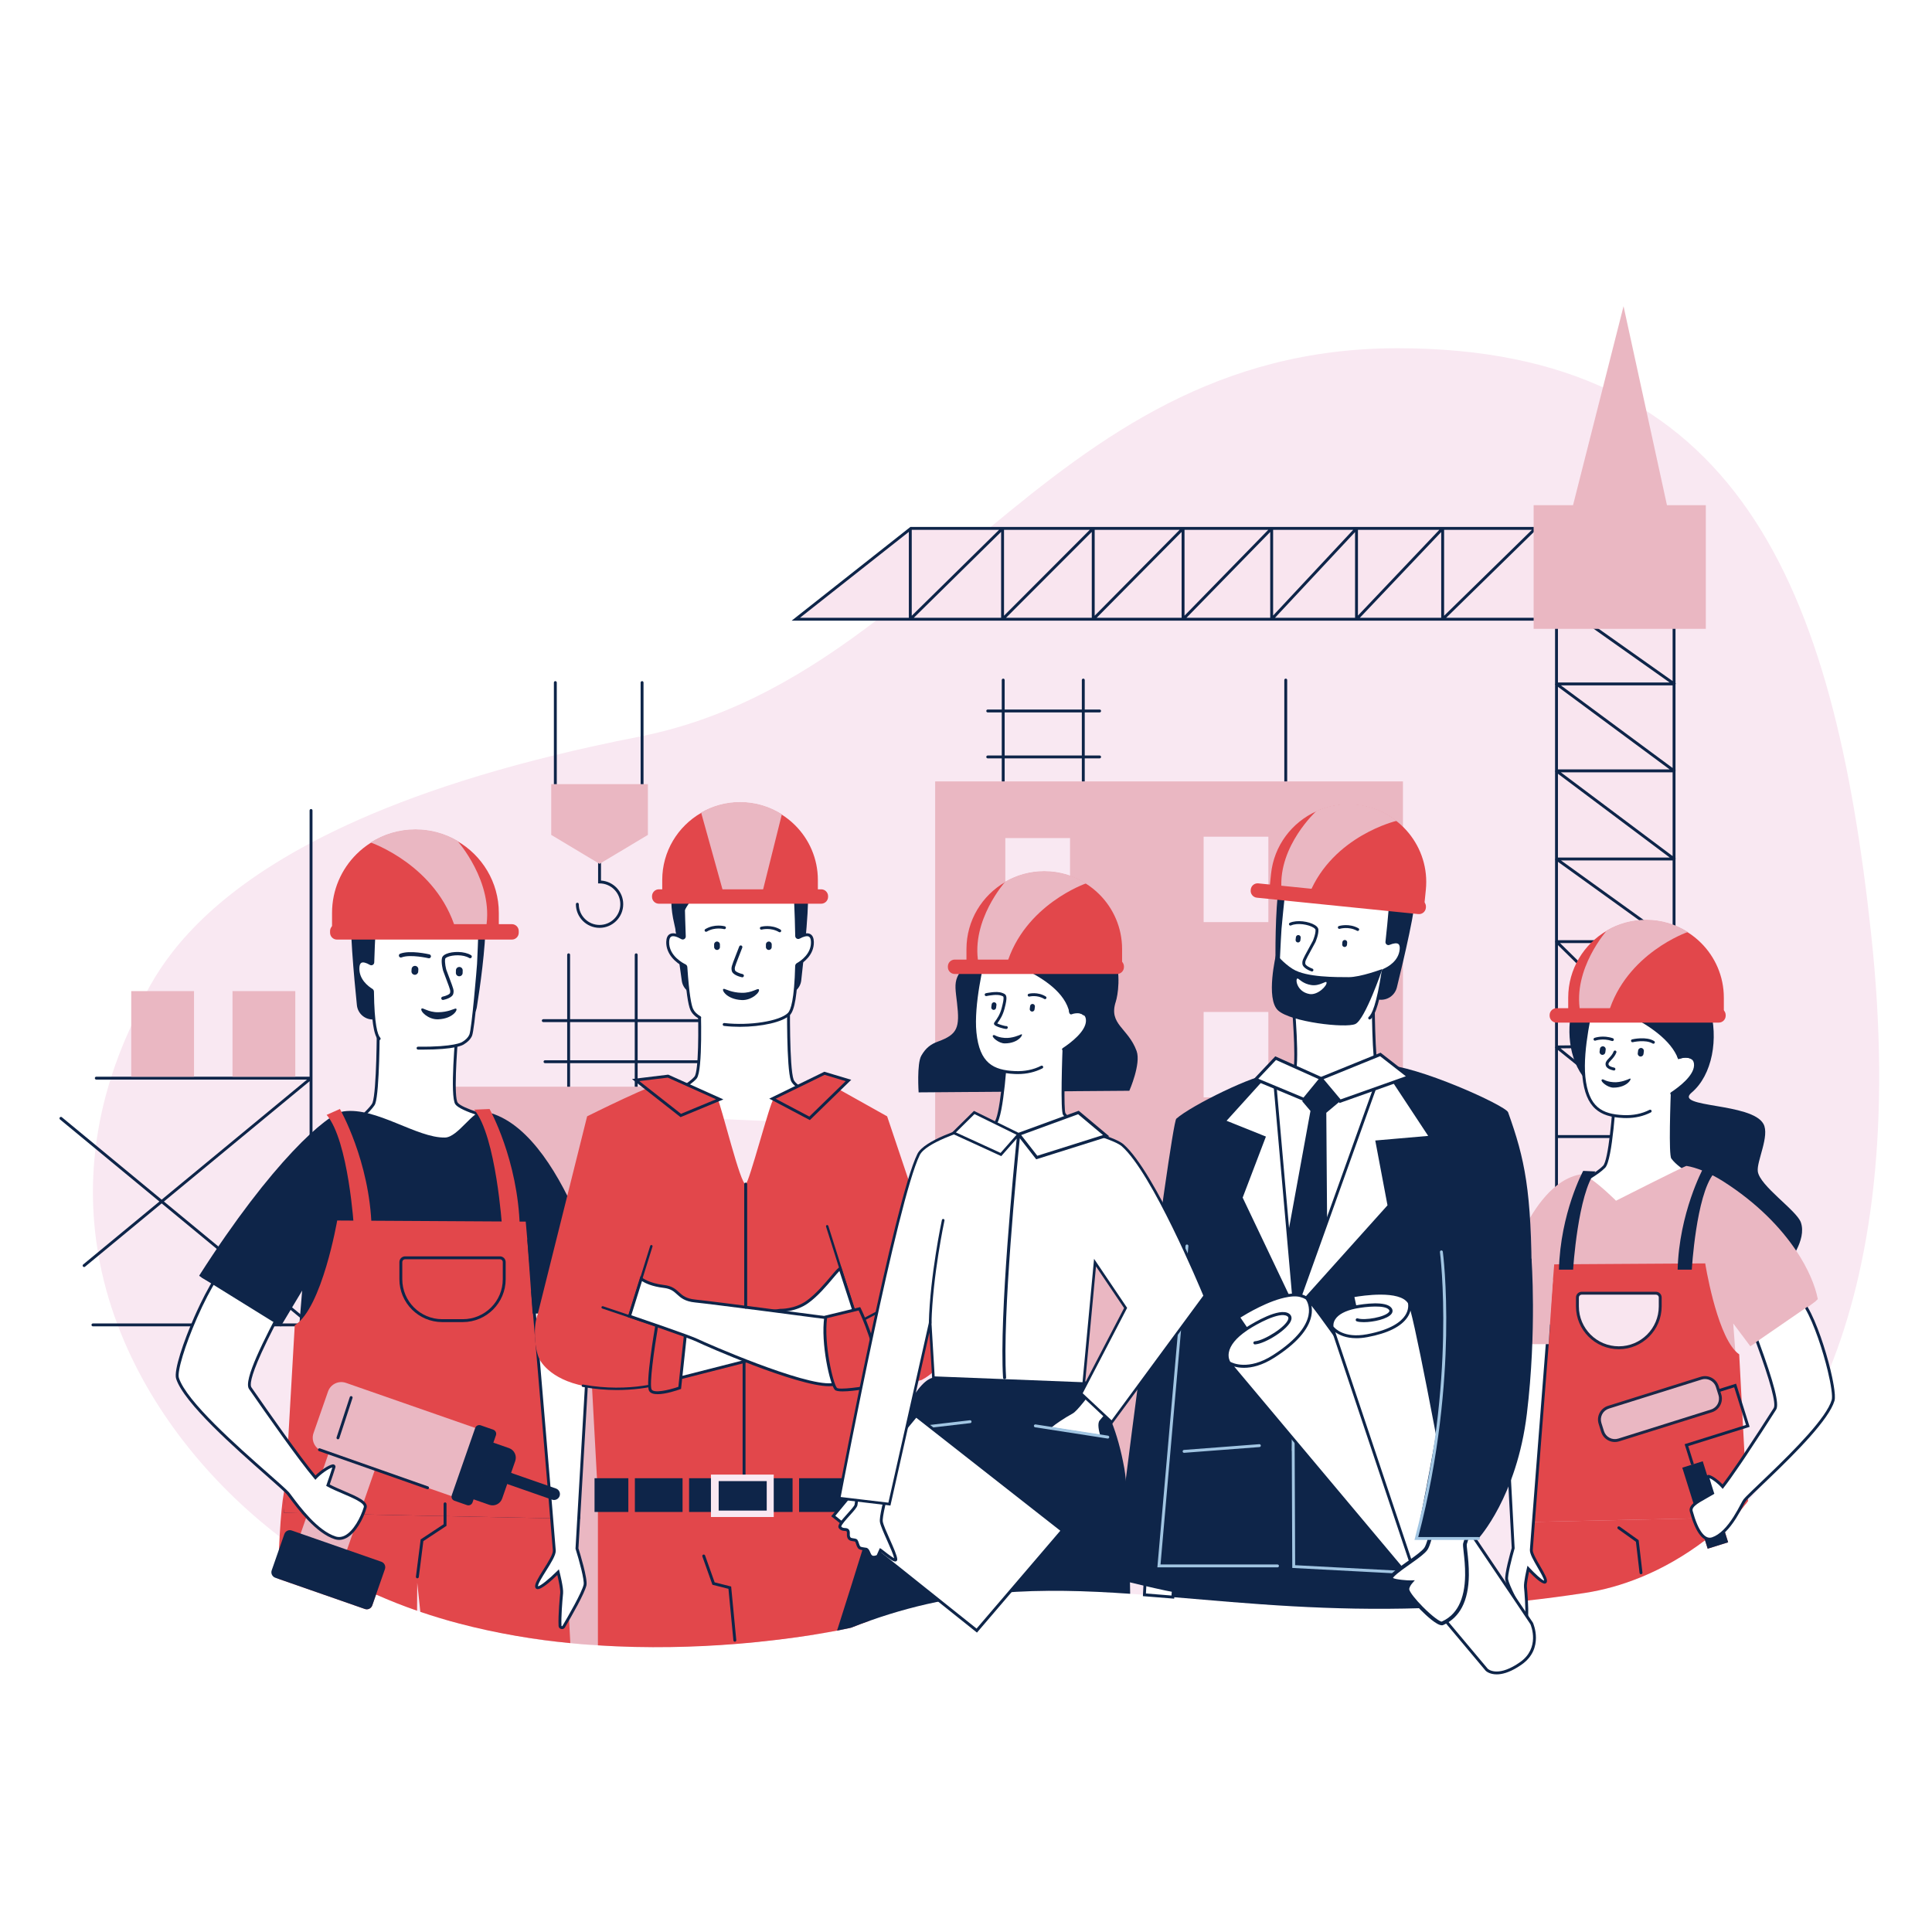 <?xml version="1.0" encoding="utf-8"?>
<!-- Generator: Adobe Illustrator 27.5.0, SVG Export Plug-In . SVG Version: 6.00 Build 0)  -->
<svg version="1.1" id="Слой_1" xmlns="http://www.w3.org/2000/svg" xmlns:xlink="http://www.w3.org/1999/xlink" x="0px" y="0px"
	 viewBox="0 0 2000 2000" style="enable-background:new 0 0 2000 2000;" xml:space="preserve">
<rect style="fill:#FFFFFF;" width="2000" height="2000"/>
<path style="fill:#F9E8F2;" d="M1893.48,1418.59c-17.631,43.221-38.87,79.66-62.36,109.95c-0.01,0.021-0.01,0.021-0.021,0.03
	c-6.96,8.99-14.13,17.43-21.449,25.35c-0.381,0.41-0.75,0.811-1.131,1.21c-0.1,0.11-0.21,0.23-0.319,0.34
	c-2.7,2.891-5.431,5.71-8.181,8.47c-2.39,2.391-4.8,4.73-7.22,7.021c-3.05,2.89-6.13,5.69-9.229,8.41
	c-5.41,4.76-10.881,9.26-16.4,13.51c-0.7,0.55-1.41,1.08-2.12,1.62c-21.61,16.38-43.899,28.97-66.1,38.1h-0.011
	c-0.029,0.011-0.06,0.03-0.09,0.04c-19.619,8.07-39.16,13.44-58.09,16.351c-20.84,3.21-41.01,5.859-60.57,8.02
	c-2.25,0.26-4.5,0.5-6.739,0.74c-1,0.1-1.99,0.21-2.98,0.311c-0.28,0.029-0.55,0.06-0.819,0.09
	c-19.91,2.05-39.181,3.609-57.87,4.739c-2.63,0.16-5.25,0.32-7.86,0.46c-6.34,0.351-12.609,0.65-18.82,0.9
	c-2.149,0.09-4.3,0.18-6.439,0.25c-0.79,0.03-1.57,0.061-2.35,0.09c-1.601,0.05-3.2,0.1-4.791,0.15
	c-47.88,1.5-91.869,0.37-133.05-1.92c-0.01,0-0.01,0-0.02,0c-44.23-2.45-85.23-6.23-124.34-9.5c-1.431-0.12-2.851-0.24-4.271-0.36
	c-8.46-0.7-16.84-1.37-25.14-2.01c-4.95-0.37-9.87-0.73-14.771-1.07c-45.939-3.17-89.869-4.58-134.21-0.94
	c-3.31,0.271-6.62,0.561-9.93,0.9c-1.2,0.11-2.41,0.24-3.61,0.37c-14.279,1.5-28.63,3.56-43.13,6.29
	c-25.65,4.82-51.76,11.71-78.77,21.28c-6.37,2.25-12.8,4.659-19.28,7.22c0,0-5.11,1.189-14.48,2.98
	c-6.19,1.189-14.24,2.64-23.91,4.189c-20.6,3.311-48.56,7.08-81.54,9.7c-0.1,0.01-0.21,0.02-0.31,0.03h-0.08
	c-40.98,3.239-89.7,4.72-141.72,1.359c-9.43-0.6-18.96-1.37-28.58-2.31c-37.64-3.69-76.54-10.09-115.11-20.28
	c-13.44-3.55-26.84-7.56-40.14-12.09c-1.13-0.38-2.27-0.77-3.4-1.17c-14.31-4.96-28.48-10.521-42.44-16.73
	c-1.26-0.55-2.52-1.119-3.77-1.689c-20.99-9.54-42.38-21.34-63.53-35.19c-9.87-6.45-19.68-13.35-29.38-20.68
	c-1.05-0.79-2.1-1.59-3.14-2.38c-0.54-0.42-1.07-0.83-1.61-1.25c-69.35-53.561-132.43-128.801-166.08-217.96
	c-8.9-23.57-15.74-48.11-20.09-73.48c-6.09-35.39-7.34-72.39-2.6-110.62c2.9-23.35,8.03-47.16,15.67-71.34
	c5.41-17.15,12.08-34.479,20.1-51.96c3.77-8.21,8.44-20.88,16.66-36.64c20.61-39.49,63.53-98.36,170.47-155.06
	c60.94-32.31,142.66-63.92,252.89-90.82c26.9-6.57,55.5-12.86,85.91-18.81c1.3-0.25,2.59-0.51,3.88-0.78
	c95.29-19.48,172.26-66.13,244.1-121.02c25.05-19.14,49.48-39.29,73.85-59.63c13.7-11.44,27.38-22.94,41.14-34.37
	c115.71-96.07,237.02-186.53,423.101-186.52c353.239,0,451.31,246.18,490.14,606.41
	C1958.32,1164.689,1936.88,1312.18,1893.48,1418.59z"/>
<rect x="1611.285" y="630.782" style="fill:#F9E5EF;" width="121.69" height="841.294"/>
<path style="fill:#0E2549;" d="M1734.477,888.461v-90.356l0.219-0.699l-0.219-0.162v-88.795l0.334-1.066l-0.334-0.236v-77.864
	h-124.691v78.61l-0.22,0.702l0.22,0.162v89.11l-0.237,0.706l0.237,0.178v90.356l-0.224,0.714l0.224,0.161v84.599l-0.237,0.602
	l0.237,0.233v108.266l-0.215,0.671l0.215,0.173v389.051h124.691V889.342l0.236-0.703L1734.477,888.461z M1731.477,886.213
	L1615.787,799.5h115.689V886.213z M1731.477,795.026L1615.836,709.5h115.641V795.026z M1731.477,705.025l-102.892-72.743h102.892
	V705.025z M1623.389,632.282l104.977,74.218h-115.58v-74.218H1623.389z M1728.425,796.5h-115.64v-85.525L1728.425,796.5z
	 M1728.475,887.712h-115.689v-86.713L1728.475,887.712z M1731.477,890.712v83.158l-115.539-83.158H1731.477z M1725.531,973.287
	h-112.746V892.14L1725.531,973.287z M1612.785,978.366l104.455,102.739l-104.455,1.186V978.366z M1612.785,1086.942l109.391,88.125
	h-109.391V1086.942z M1612.785,1470.576v-292.509h113.602l1.07-0.01l0.71-2.016l-112.69-90.781l105.352-1.196l1.015-0.009
	l0.768-1.876l-107.661-105.893h115.189l1.104-0.01l0.234-0.733v495.032H1612.785z"/>
<path style="fill:#0E2549;" d="M620.657,960.497c-13.507,0-24.495-10.988-24.495-24.495c0-0.829,0.671-1.5,1.5-1.5
	c0.829,0,1.5,0.671,1.5,1.5c0,11.852,9.643,21.495,21.495,21.495c11.853,0,21.496-9.643,21.496-21.495
	c0-11.853-9.643-21.496-21.496-21.496h-1.5v-26.685c0-0.829,0.671-1.5,1.5-1.5c0.829,0,1.5,0.671,1.5,1.5v23.73
	c12.811,0.778,22.996,11.447,22.996,24.45C645.152,949.508,634.164,960.497,620.657,960.497z"/>
<path style="fill:#0E2549;" d="M574.881,817.05c-0.829,0-1.5-0.671-1.5-1.5V706.596c0-0.829,0.671-1.5,1.5-1.5
	c0.829,0,1.5,0.671,1.5,1.5V815.55C576.381,816.378,575.709,817.05,574.881,817.05z"/>
<path style="fill:#0E2549;" d="M664.672,817.05c-0.829,0-1.5-0.671-1.5-1.5V706.596c0-0.829,0.671-1.5,1.5-1.5s1.5,0.671,1.5,1.5
	V815.55C666.172,816.378,665.5,817.05,664.672,817.05z"/>
<polygon style="fill:#F9E5EF;" points="1640.083,641 823.839,641 942.942,547 1640.083,547 "/>
<path style="fill:#0E2549;" d="M942.422,545.5l-122.905,97h822.066v-97H942.422z M1405.748,548.5h84.2l-84.2,88.74V548.5z
	 M1317.932,548.5h82.863l-82.863,88.697V548.5z M1226.209,548.5h86.663l-86.663,88.815V548.5z M1133.209,548.5h87.906
	l-87.906,88.852V548.5z M1039.356,548.5h88.735l-88.735,88.874V548.5z M943.833,548.5h90.359l-90.359,88.919V548.5z
	 M1036.356,550.58v88.92h-90.36L1036.356,550.58z M1130.209,550.626V639.5h-88.736L1130.209,550.626z M1223.209,550.649V639.5
	h-87.905L1223.209,550.649z M1314.932,550.684V639.5h-86.664L1314.932,550.684z M1402.748,550.803V639.5h-82.863L1402.748,550.803z
	 M1491.939,550.76v88.74h-84.2L1491.939,550.76z M1494.939,548.5h90.883l-90.883,88.921V548.5z M940.833,550.575V639.5H828.161
	L940.833,550.575z M1638.583,639.5h-141.479l93.007-91h48.472V639.5z"/>
<polygon style="fill:#EAB7C2;" points="1725.637,523 1680.687,317 1628.392,523 1587.609,523 1587.609,651 1765.85,651 1765.85,523 
	"/>
<polygon style="fill:#EAB7C2;" points="670.695,864.278 620.657,894.254 570.619,864.278 570.619,811.717 670.695,811.717 "/>
<path style="fill:#0E2549;" d="M1331,810.408c-0.828,0-1.5-0.671-1.5-1.5V704c0-0.829,0.672-1.5,1.5-1.5s1.5,0.671,1.5,1.5v104.908
	C1332.5,809.736,1331.828,810.408,1331,810.408z"/>
<path style="fill:#0E2549;" d="M1138.316,782.076h-15.397V737.5h15.397c0.828,0,1.5-0.671,1.5-1.5s-0.672-1.5-1.5-1.5h-15.397V704
	c0-0.829-0.672-1.5-1.5-1.5s-1.5,0.671-1.5,1.5v30.5h-79.898V704c0-0.829-0.672-1.5-1.5-1.5s-1.5,0.671-1.5,1.5v30.5H1022.5
	c-0.828,0-1.5,0.671-1.5,1.5s0.672,1.5,1.5,1.5h14.521v44.576H1022.5c-0.828,0-1.5,0.671-1.5,1.5s0.672,1.5,1.5,1.5h14.521v23.832
	c0,0.829,0.672,1.5,1.5,1.5s1.5-0.671,1.5-1.5v-23.832h79.898v23.832c0,0.829,0.672,1.5,1.5,1.5s1.5-0.671,1.5-1.5v-23.832h15.397
	c0.828,0,1.5-0.671,1.5-1.5S1139.145,782.076,1138.316,782.076z M1040.021,782.076V737.5h79.898v44.576H1040.021z"/>
<path style="fill:#EAB7C2;" d="M968.083,808.908v731.241h484.239V808.908H968.083z M1107.695,955.981h-67v-88.404h67V955.981z
	 M1313,1135.982h-67v-88.404h67V1135.982z M1313,954.557h-67v-88.404h67V954.557z"/>
<path style="fill:#0E2549;" d="M742.701,1097.581h-82.617v-39.517h80.828c0.829,0,1.5-0.672,1.5-1.5s-0.671-1.5-1.5-1.5h-80.828
	v-66.665c0-0.829-0.671-1.5-1.5-1.5s-1.5,0.671-1.5,1.5v66.665h-66.94v-66.665c0-0.829-0.671-1.5-1.5-1.5
	c-0.829,0-1.5,0.671-1.5,1.5v66.665h-24.738c-0.829,0-1.5,0.672-1.5,1.5s0.671,1.5,1.5,1.5h24.738v39.517h-22.949
	c-0.829,0-1.5,0.672-1.5,1.5s0.671,1.5,1.5,1.5h22.949v24.149c0,0.828,0.671,1.5,1.5,1.5c0.829,0,1.5-0.672,1.5-1.5v-24.149h66.94
	v24.149c0,0.828,0.671,1.5,1.5,1.5s1.5-0.672,1.5-1.5v-24.149h82.617c0.829,0,1.5-0.672,1.5-1.5S743.529,1097.581,742.701,1097.581z
	 M590.143,1097.581v-39.517h66.94v39.517H590.143z"/>
<path style="fill:#EAB7C2;" d="M842.61,1124.985v567.265c-21.416,3.29-50.483,7.036-84.77,9.641c-0.104,0.01-0.218,0.02-0.322,0.029
	h-0.083c-42.603,3.221-94.106,4.004-148.187,0.664c-9.803-0.596-19.004-1.757-29.005-2.691
	c-39.13-3.666-79.424-13.127-119.522-23.254v-551.653H842.61z"/>
<path style="fill:#0E2549;" d="M326.167,1373.027l-2.676-2.21V839c0-0.829-0.671-1.5-1.5-1.5c-0.829,0-1.5,0.671-1.5,1.5v275.594
	H99.668c-0.829,0-1.5,0.672-1.5,1.5s0.671,1.5,1.5,1.5h218.155l-150.465,124.271l-103.32-85.332
	c-0.639-0.529-1.584-0.438-2.112,0.201c-0.527,0.639-0.437,1.584,0.202,2.111l102.875,84.965l-78.9,65.165
	c-0.639,0.527-0.729,1.473-0.202,2.111c0.297,0.359,0.726,0.545,1.158,0.545c0.336,0,0.675-0.112,0.954-0.344l79.345-65.532
	l150.466,124.271H96.201c-0.829,0-1.5,0.672-1.5,1.5s0.671,1.5,1.5,1.5H320.49V1613.8c0,0.828,0.671,1.5,1.5,1.5
	c0.829,0,1.5-0.672,1.5-1.5v-240.772H326.167z M169.712,1243.811l150.778-124.529v249.059L169.712,1243.811z"/>
<rect x="240.69" y="1025.993" style="fill:#EAB7C2;" width="65" height="88.602"/>
<rect x="135.857" y="1025.992" style="fill:#EAB7C2;" width="65" height="88.603"/>
<g>
	<path style="fill:#E2474B;" d="M1808.52,1555.13l-12.63,15.76c-3.01,4.74-6.59,9.65-10.68,13.721l3.75,11.96l-21.18,6.64
		l-2.73-8.71c-21.61,16.38-43.899,28.97-66.1,38.1h-0.011c-0.029,0.011-0.06,0.03-0.09,0.04c-19.619,8.07-39.16,13.44-58.09,16.351
		c-20.84,3.21-41.01,5.859-60.57,8.02c0.311,5.5,0.49,11.16,0.291,15.21c-0.011,0.21-0.051,0.391-0.131,0.561
		c3.381,5.05,5.24,7.819,5.24,7.819s11.63,25.261-11.21,41.311c-1.319,0.93-2.59,1.77-3.83,2.54c0.7-21.08,1.54-41.14,2.521-59.7
		c0.05-0.88,0.09-1.75,0.14-2.61c0.08-1.479,0.16-2.939,0.24-4.39c1.89-33.66,4.3-62.01,7.35-82.1c1.04-6.881,2.16-12.79,3.36-17.62
		c2.279-9.17,4.46-17.46,6.529-24.96c0-0.01,0-0.01,0-0.01c0.07-0.24,0.131-0.471,0.2-0.711c9.29-33.529,16.45-51.09,21.46-60.27
		c5.771-10.61,8.681-10.061,8.681-10.061l36.75,0.36l75.2,0.72l29.649,0.29l11.24,0.11c0,0,6.37,3.82,14.36,19.2
		c3.939,7.54,8.25,17.87,12.409,31.89c2.21,7.49,4.38,16.03,6.42,25.76c0.311,1.48,0.62,2.971,0.921,4.511v0.01
		c0.329,1.649,0.649,3.34,0.97,5.069c0.16,0.851,0.31,1.711,0.47,2.58c0.08,0.45,0.16,0.92,0.23,1.4
		C1809.27,1554.33,1808.9,1554.73,1808.52,1555.13z"/>
	<path style="fill:#0E2549;" d="M1690.286,986.751c0,0-24.147-2.17-51.131,31.701c-26.983,33.871-22.045,129.883,64.288,118.694
		c25.263-3.273-31.601,150.727-31.601,150.727l178.968,19.982c0,0,19.94-24.018,13.421-42.468
		c-4.393-12.429-42.482-37.632-44.558-52.702c-1.417-10.294,12.568-36.945,5.857-49.175c-12.244-22.313-93.313-16.475-74.44-32.383
		C1794.22,1094.774,1778.115,979.457,1690.286,986.751z"/>
	<path style="fill:#FFFFFF;" d="M1731.525,1119.839c0,0-3.037,74.622-0.188,78.549c9.752,13.437,38.643,25.262,45.236,27.037
		c6.594,1.776-107.827,45.419-107.827,45.419l-54.934-26.919l21.175-19.104c0,0,17.799-8.953,25.621-17.032
		c7.822-8.08,11.626-83.999,11.626-83.999L1731.525,1119.839z"/>
	<path style="fill:#0E2549;" d="M1668.673,1272.478l-57.51-28.182l22.971-20.725l0.181-0.091
		c0.176-0.089,17.664-8.934,25.217-16.735c5.451-5.631,9.688-52.74,11.206-83.031l0.066-1.333l62.288-4.149l-0.067,1.668
		c-1.144,28.103-2.272,74.037-0.435,77.665c9.114,12.552,36.824,24.379,44.374,26.412c0.973,0.262,1.352,1.002,1.383,1.607
		c0.087,1.718,0.177,3.493-54.919,25.514c-26.751,10.692-53.875,21.044-54.146,21.147L1668.673,1272.478z M1616.465,1243.554
		l52.356,25.656c36.92-14.091,94.359-36.817,105.095-43.044c-9.386-3.194-34.56-14.177-43.791-26.897
		c-2.842-3.915-0.937-58.486-0.166-77.822l-56.294,3.751c-0.646,12.287-4.336,75.74-11.978,83.634
		c-7.572,7.821-23.828,16.213-25.843,17.237L1616.465,1243.554z"/>
	<path style="fill:#FFFFFF;" d="M1730.597,1132.025c8.769-5.817,24.156-17.586,24.569-29.072
		c0.412-11.486-12.688-10.143-16.688-8.328c-2.664,1.209,0.055-56.24,0.055-56.24l-88.891-4.759c0,0-13.172,49.39-9.992,81.106
		c3.193,31.848,17.795,40.087,40.968,41.123c11.479,0.513,20.497-1.975,27.634-5.615L1730.597,1132.025z"/>
	<path style="fill:#0E2549;" d="M1683.543,1157.421c-0.989,0-1.986-0.022-2.992-0.067c-13.356-0.597-22.271-3.491-28.905-9.384
		c-7.513-6.674-11.925-17.497-13.487-33.088c-3.17-31.623,9.901-81.146,10.034-81.643l0.313-1.176l91.596,4.904l-0.07,1.489
		c-1.089,23.006-1.681,48.585-0.8,54.299c3.227-0.977,9.159-1.639,13.348,1.168c1.965,1.317,4.27,3.963,4.085,9.083
		c-0.433,12.055-15.998,24.139-25.238,30.269c-0.689,0.456-1.621,0.271-2.079-0.421c-0.458-0.69-0.27-1.621,0.421-2.079
		c8.76-5.812,23.514-17.162,23.898-27.876c0.109-3.046-0.792-5.166-2.758-6.483c-3.424-2.296-9.418-1.511-11.81-0.425
		c-0.542,0.246-1.157,0.193-1.65-0.142c-1.005-0.681-2.143-1.453-1.414-29.986c0.282-11.076,0.757-22.14,0.933-26.06l-86.18-4.614
		c-1.948,7.673-12.489,51.01-9.645,79.394c3.188,31.791,17.494,38.788,39.543,39.774c9.879,0.431,18.927-1.394,26.885-5.453
		c0.739-0.376,1.642-0.083,2.018,0.654c0.377,0.738,0.084,1.642-0.654,2.018C1701.321,1155.46,1692.792,1157.421,1683.543,1157.421z
		"/>
	<path style="fill:#EAB7C2;" d="M1881.75,1344.67c0.05,0.25-0.73,1.03-2.17,2.21l-0.01,0.01c-2.03,1.66-5.36,4.141-9.48,7.101
		c-14.52,10.42-38.87,26.81-50.92,34.88c-4.439,2.96-7.21,4.8-7.21,4.8l-17.74-23.66l2.15,28.49l3.59,47.65l2.42,32.109l2.29,30.36
		l2.39,31.729l0.811,10.711l0.33,4.409l-12.311,15.42l-3.09,0.07l-11.79,0.26l-23.1,0.511l-4.91,0.109l-165.59,3.67l-6.61,0.141
		l-15.79,0.35l-1.229,0.03l0.72-9.63v-0.03l3.32-44.64l9.689-130.24l0.61-8.2c0,0,0,0,0-0.01l0.49-6.561l0.029-0.399l-2.079,0.58
		l-21.851,6.05l-14.25,3.95c0,0,2.31-13.2,7.22-32.28c1.391-5.431,3-11.33,4.83-17.55c7.061-24.07,17.37-52.76,31.311-76.271
		c7.949-13.399,17.08-25.13,27.46-33.35c7.5-5.95,15.659-10.07,24.489-11.67c0.391-0.07,0.83-0.08,1.301-0.021
		c1.75,0.2,4.029,1.21,6.59,2.73c0.43,0.25,0.859,0.52,1.3,0.8c0.601,0.38,1.22,0.79,1.851,1.21
		c11.439,7.83,26.09,22.49,26.09,22.49s7.27-3.68,17.21-8.69c6.229-3.14,13.51-6.8,20.71-10.399c7.989-3.99,15.89-7.91,22.16-10.98
		c3.8-1.85,6.989-3.39,9.26-4.439c2.16-1,3.47-1.561,3.649-1.53c5.3,0.88,10.811,2.59,16.11,4.71c3.74,1.49,7.37,3.18,10.76,4.93
		c4.12,2.12,7.88,4.32,11.03,6.32c35.46,22.58,59.87,48.3,75.59,71.779C1872.17,1313.811,1879.21,1331.43,1881.75,1344.67z"/>
	<path style="fill:#E2474B;" d="M1795.89,1570.89l-3.09,0.07l-11.79,0.26l-23.1,0.511l-4.91,0.109l-165.59,3.66
		c0.06-0.74,0.12-1.5,0.18-2.26l3.3-40.891l11.36-140.859l5.37-66.5v-0.04l1.3-16.11l2.36-0.01l2.729-0.02l14.88-0.101
		l104.091-0.649l3.97-0.021l14.859-0.101l13.421-0.079c0,0,11.029,69.439,31.14,90.64c1.31,1.39,2.66,2.57,4.05,3.51l2.9,54.87
		l1.1,20.74l1.54,29.08l2.021,38.16v0.01l0.3,5.75l0.239,4.51L1795.89,1570.89z"/>
	<polygon style="fill:#0E2549;" points="1788.96,1596.57 1767.78,1603.21 1765.05,1594.5 1763.99,1591.12 1757.91,1571.73 
		1753.52,1557.71 1741.49,1519.34 1752.08,1516.02 1762.67,1512.7 1767.85,1529.23 1781.01,1571.22 1783.57,1579.37 
		1785.21,1584.61 	"/>
	<path style="fill:#EAB7C2;" d="M1771.659,1460.564l-95.969,30.091c-7.026,2.203-14.509-1.707-16.712-8.733l-2.647-8.443
		c-2.203-7.026,1.707-14.509,8.733-16.712l95.97-30.09c7.026-2.203,14.509,1.707,16.712,8.733l2.647,8.443
		C1782.596,1450.88,1778.686,1458.361,1771.659,1460.564z"/>
	<path style="fill:#1B2746;" d="M1671.684,1492.773c-2.36,0-4.701-0.57-6.853-1.694c-3.512-1.836-6.099-4.929-7.284-8.71
		l-2.647-8.441c-2.446-7.805,1.912-16.146,9.716-18.593l95.97-30.09c3.783-1.184,7.797-0.826,11.309,1.008
		c3.512,1.835,6.099,4.928,7.284,8.708l2.647,8.442c1.185,3.781,0.827,7.798-1.008,11.309c-1.835,3.512-4.929,6.099-8.71,7.284
		l-95.968,30.091C1674.676,1492.546,1673.176,1492.773,1671.684,1492.773z M1765.017,1427.564c-1.171,0-2.359,0.176-3.533,0.544
		l-95.97,30.09c-3.017,0.945-5.483,3.009-6.947,5.811c-1.464,2.801-1.75,6.005-0.804,9.021l2.647,8.442
		c0.945,3.017,3.009,5.484,5.811,6.948c2.802,1.466,6.006,1.749,9.021,0.804l95.969-30.091c6.227-1.952,9.704-8.605,7.752-14.832
		l-2.647-8.441C1774.73,1430.807,1770.051,1427.564,1765.017,1427.564z"/>
	<polygon style="fill:#0E2549;" points="1750.645,1516.47 1743.921,1495.023 1807.461,1475.101 1795.243,1436.133 
		1779.519,1441.063 1778.62,1438.2 1797.208,1432.373 1811.221,1477.065 1747.681,1496.988 1753.508,1515.571 	"/>
	<path style="fill:#FFFFFF;" d="M1897.6,1449.67c-5.699,19.35-41.16,54.57-66.479,78.87c-0.01,0.021-0.01,0.021-0.021,0.03
		c-9.529,9.149-17.63,16.75-22.149,21.369c-0.23,0.24-0.46,0.461-0.67,0.681c-0.141,0.149-0.28,0.3-0.41,0.44
		c-0.681,0.709-1.24,1.319-1.681,1.84c-0.979,1.149-3.09,5.539-6.17,11.039c-1.229,2.181-2.609,4.541-4.13,6.95
		c-3.01,4.74-6.59,9.65-10.68,13.721c-3.71,3.689-7.84,6.68-12.33,8.21c-2.04,0.689-3.94,0.66-5.71,0.06
		c-1.11-0.37-2.17-0.979-3.18-1.76c-4.851-3.79-8.46-11.81-10.99-19.28c-0.87-2.59-1.62-5.13-2.24-7.39
		c-0.67-2.42,0.49-4.62,2.76-6.74c4.19-3.92,12.15-7.59,19.36-12.01c-1.84-5.45-4.16-13.38-5.01-16.32
		c-0.01-0.05-0.021-0.1-0.021-0.149c-0.069-0.57,0.45-1.041,1.04-0.9c3.96,0.91,11.101,6.76,14.37,10.62
		c4.48-5.71,10.63-14.44,17.38-24.36c1.32-1.95,2.67-3.939,4.03-5.97c0.42-0.63,0.85-1.271,1.29-1.92
		c11.16-16.69,23.11-35.25,31.39-48.23c4.21-6.6-8.52-43.26-18.18-69.6c-0.04-0.11-0.08-0.22-0.12-0.33
		c-5.58-15.17-10.1-26.84-9.71-27.2c0,0,28.85-30.38,51.08-18.67c3.01,1.59,6.21,5.49,9.43,10.91c0.08,0.13,0.15,0.27,0.24,0.41
		c9.04,15.46,18.15,42.83,23.391,64.6C1897.04,1433.35,1898.82,1445.53,1897.6,1449.67z"/>
	<path style="fill:#0E2549;" d="M1769.889,1594.833c-1.085,0-2.154-0.178-3.201-0.532c-1.206-0.403-2.425-1.074-3.614-1.994
		c-4.266-3.332-8.131-10.055-11.494-19.985c-0.779-2.319-1.541-4.833-2.266-7.475c-0.778-2.811,0.262-5.505,3.182-8.232
		c2.935-2.745,7.532-5.316,12.399-8.038c2.038-1.141,4.137-2.313,6.184-3.538c-1.835-5.566-3.996-12.983-4.649-15.242l-0.03-0.127
		c-0.022-0.112-0.038-0.22-0.045-0.325c-0.067-0.731,0.216-1.454,0.765-1.944c0.572-0.511,1.366-0.708,2.119-0.528
		c3.941,0.905,10.239,5.876,13.935,9.745c3.957-5.158,9.284-12.666,16.228-22.87l0.663-0.979c1.106-1.633,2.23-3.293,3.361-4.981
		c0.42-0.63,0.852-1.274,1.295-1.927c11.226-16.789,23.254-35.477,31.366-48.195c2.83-4.436-3.335-27.407-18.323-68.276
		l-0.122-0.335c-1.422-3.865-2.776-7.509-3.998-10.794c-6.348-17.068-6.348-17.068-5.32-18.02
		c1.142-1.205,29.832-30.993,52.798-18.896c3.144,1.661,6.421,5.413,10.021,11.472c0.032,0.053,0.076,0.129,0.12,0.207
		c0.03,0.053,0.06,0.107,0.094,0.161c9.314,15.926,18.55,44.139,23.585,65.057c1.825,7.567,5.879,25.822,4.1,31.854l0,0
		c-5.57,18.913-38.52,52.303-66.682,79.339l-0.009,0.019l-0.239,0.229c-2.813,2.702-5.53,5.294-8.062,7.711
		c-5.833,5.566-10.871,10.374-14.024,13.597c-0.112,0.117-0.233,0.239-0.353,0.358l-0.698,0.731c-0.7,0.73-1.229,1.31-1.637,1.791
		c-0.499,0.585-1.594,2.637-2.86,5.013c-0.913,1.71-1.946,3.648-3.146,5.791c-1.461,2.59-2.824,4.885-4.17,7.018
		c-3.651,5.751-7.213,10.323-10.89,13.983c-4.232,4.208-8.574,7.091-12.905,8.566
		C1772.193,1594.636,1771.032,1594.833,1769.889,1594.833z M1769.653,1530.151c0.931,3.188,2.992,10.165,4.647,15.069l0.383,1.133
		l-1.02,0.626c-2.416,1.48-4.901,2.87-7.306,4.215c-4.703,2.631-9.146,5.115-11.814,7.611c-2.699,2.521-2.628,4.201-2.339,5.244
		c0.711,2.59,1.456,5.05,2.217,7.313c3.171,9.363,6.702,15.614,10.492,18.576c0.916,0.708,1.837,1.221,2.73,1.519
		c1.54,0.522,3.094,0.503,4.755-0.058c3.893-1.326,7.848-3.969,11.753-7.853c3.518-3.501,6.942-7.904,10.471-13.461
		c1.317-2.088,2.656-4.34,4.09-6.883c1.183-2.112,2.209-4.036,3.114-5.733c1.515-2.839,2.515-4.714,3.221-5.542
		c0.445-0.526,1.016-1.151,1.74-1.906l0.399-0.43c0.121-0.126,0.238-0.243,0.358-0.364l0.322-0.326
		c3.199-3.271,8.254-8.095,14.107-13.681c2.475-2.361,5.126-4.892,7.899-7.554l0.008-0.017l0.198-0.192
		c27.938-26.813,60.696-59.933,66.08-78.212l0,0c1.075-3.647-0.511-15.26-4.139-30.305c-4.984-20.704-14.099-48.582-23.228-64.194
		c-0.034-0.051-0.092-0.152-0.147-0.251l-0.074-0.129c-3.276-5.514-6.251-8.996-8.854-10.371
		c-19.413-10.228-44.906,13.999-48.79,17.867c0.563,2.011,2.979,8.51,5.523,15.349c1.223,3.289,2.579,6.936,4.005,10.811
		l0.122,0.336c16.189,44.145,21.584,65.354,18.034,70.918c-8.12,12.731-20.161,31.438-31.407,48.258
		c-0.443,0.654-0.871,1.291-1.289,1.918c-1.135,1.695-2.263,3.36-3.371,4.997l-0.665,0.981
		c-7.644,11.233-13.349,19.229-17.442,24.445l-1.136,1.447l-1.188-1.403C1779.104,1536.363,1773.282,1531.625,1769.653,1530.151z
		 M1768.554,1529.792c0.002,0.001,0.005,0.001,0.007,0.002C1768.559,1529.793,1768.556,1529.792,1768.554,1529.792z
		 M1810.518,1362.279c-0.052,0.054-0.082,0.085-0.09,0.094C1810.46,1362.343,1810.49,1362.312,1810.518,1362.279z"/>
	<path style="fill:#FFFFFF;" d="M1587.41,1575.51c-1.26,16.5-2.1,27.51-2.18,28.98c-0.391,7.029,15.83,27.75,14.659,32.57
		c-1.18,4.819-17.819-13.16-17.819-13.16s-3.37,14.109-2.931,18.899c0.32,3.42,0.75,8.73,1.05,14.21
		c0.311,5.5,0.49,11.16,0.291,15.21c-0.011,0.21-0.051,0.391-0.131,0.561c-0.47,1.17-2.22,1.39-2.899,0.13
		c-1.17-2.16-2.7-4.99-4.38-8.16c-1.101-2.08-2.26-4.32-3.42-6.6c-0.87-1.711-1.75-3.45-2.59-5.17v-0.011
		c-3.511-7.12-6.561-13.96-7.301-17.51c-1.199-5.729,6.67-32.81,6.67-32.81l-1.42-26.65l-0.51-9.6l-1.65-30.83l-3.21-60.25v-0.01
		l-3.029-56.78l-0.66-12.351l-0.78-14.689l-0.46-8.54L1554,1369.6l20.82,1.271l5.399,0.319l22.95,1.4c0,0-0.56,7.13-1.48,18.9
		c-2.379,30.55-7.189,92.34-11,141.57c0,0,0,0,0,0.01c-1.159,14.949-2.229,28.76-3.1,40.17c-0.06,0.76-0.12,1.52-0.18,2.26
		C1587.41,1575.51,1587.41,1575.51,1587.41,1575.51z"/>
	<path style="fill:#0E2549;" d="M1578.853,1675.261c-1.139,0-2.171-0.616-2.723-1.639c-1.17-2.161-2.703-4.995-4.385-8.17
		c-1.104-2.087-2.268-4.335-3.432-6.621c-0.874-1.719-1.758-3.466-2.601-5.192l-0.152-0.319c-4.158-8.456-6.604-14.361-7.27-17.553
		c-1.209-5.779,5.539-29.523,6.627-33.29L1552.413,1368l52.372,3.186l-1.601,20.422c-2.378,30.538-7.186,92.289-10.995,141.511
		l-0.005,0.068c-1.159,14.948-2.229,28.758-3.099,40.168l-0.18,2.27c-1.172,15.342-2.097,27.459-2.178,28.948
		c-0.177,3.173,4.227,10.769,7.766,16.872c4.689,8.089,7.529,13.188,6.854,15.971c-0.236,0.965-0.883,1.649-1.774,1.881
		c-3.309,0.847-11.192-6.589-16.665-12.314c-1.06,4.852-2.554,12.637-2.274,15.682c0.197,2.107,0.695,7.724,1.054,14.265
		c0.371,6.576,0.469,11.747,0.291,15.365c-0.021,0.416-0.11,0.783-0.272,1.127c-0.404,1.016-1.468,1.768-2.674,1.836
		C1578.973,1675.26,1578.912,1675.261,1578.853,1675.261z M1568.561,1652.633c0.79,1.611,1.613,3.237,2.427,4.838
		c1.156,2.271,2.312,4.504,3.409,6.578c1.677,3.164,3.204,5.99,4.373,8.147c0.032,0.06,0.035,0.065,0.094,0.064
		c0.048-0.003,0.089-0.025,0.095-0.039c0.197-3.589,0.1-8.653-0.267-15.127c-0.354-6.491-0.849-12.062-1.045-14.155
		c-0.457-4.981,2.825-18.802,2.965-19.388l0.652-2.731l1.907,2.062c5.696,6.153,12.871,12.681,15.287,13.429
		c-0.115-2.246-3.813-8.623-6.56-13.361c-4.315-7.444-8.392-14.476-8.166-18.542c0.079-1.447,0.84-11.433,2.178-28.955l0.005-0.072
		l0.18-2.257c0.868-11.393,1.938-25.183,3.095-40.11l0.005-0.068c3.811-49.23,8.621-111.021,11-141.57l1.361-17.38l-45.969-2.795
		l12.354,231.625l-0.071,0.245c-3.121,10.741-7.466,28.149-6.643,32.083c0.614,2.943,3.097,8.875,7.179,17.154L1568.561,1652.633z"
		/>
	<path style="fill:#0E2549;" d="M1658.864,1092.004c-0.131,0-0.263-0.008-0.396-0.025c-1.643-0.217-2.798-1.725-2.582-3.367
		l0.381-2.888c0.217-1.642,1.719-2.801,3.367-2.582c1.643,0.217,2.798,1.725,2.582,3.367l-0.381,2.888
		C1661.636,1090.905,1660.347,1092.004,1658.864,1092.004z"/>
	<path style="fill:#0E2549;" d="M1698.38,1093.732c-0.131,0-0.263-0.008-0.396-0.025c-1.643-0.217-2.798-1.725-2.582-3.367
		l0.381-2.888c0.217-1.642,1.717-2.796,3.367-2.582c1.643,0.217,2.798,1.725,2.582,3.367l-0.381,2.888
		C1701.151,1092.634,1699.862,1093.732,1698.38,1093.732z"/>
	<path style="fill:#0E2549;" d="M1711.596,1080.477c-0.271,0-0.544-0.072-0.79-0.226c-7.169-4.449-20.415-1.415-20.548-1.385
		c-0.808,0.19-1.613-0.311-1.803-1.117c-0.189-0.806,0.311-1.613,1.116-1.803c0.591-0.14,14.584-3.353,22.816,1.756
		c0.704,0.437,0.92,1.361,0.483,2.065C1712.587,1080.226,1712.097,1080.477,1711.596,1080.477z"/>
	<path style="fill:#0E2549;" d="M1670.75,1108.173c-0.123,0-0.248-0.015-0.373-0.047c-0.096-0.024-0.228-0.053-0.388-0.089
		c-5.545-1.228-8.205-3.59-7.906-7.023c0.18-2.07,1.728-3.718,3.521-5.627c1.759-1.872,3.752-3.993,4.833-6.905
		c0.289-0.777,1.149-1.171,1.929-0.884c0.776,0.288,1.172,1.151,0.884,1.929c-1.292,3.479-3.603,5.938-5.459,7.915
		c-1.41,1.501-2.629,2.798-2.719,3.832c-0.199,2.289,3.081,3.285,5.566,3.835c0.2,0.044,0.364,0.081,0.483,0.111
		c0.803,0.205,1.286,1.022,1.081,1.825C1672.028,1107.723,1671.419,1108.173,1670.75,1108.173z"/>
	<path style="fill:#0E2549;" d="M1669.142,1077.689c-0.159,0-0.321-0.025-0.48-0.079c-9.292-3.144-16.949-0.409-17.025-0.382
		c-0.775,0.285-1.64-0.113-1.925-0.892c-0.285-0.777,0.113-1.64,0.892-1.925c0.352-0.129,8.738-3.121,19.02,0.356
		c0.785,0.266,1.206,1.117,0.94,1.901C1670.351,1077.296,1669.768,1077.689,1669.142,1077.689z"/>
	<path style="fill:#0E2549;" d="M1658.041,1117.815c-1.449,1.603,6.034,8.092,12.151,8.097c15.377,0.012,20.134-10.92,16.672-9.199
		c-1.306,0.649-9.065,4.125-16.672,3.566C1660.435,1119.563,1659.686,1115.996,1658.041,1117.815z"/>
	<path style="fill:#0E2549;" d="M1698.755,1629.624c-0.75,0-1.398-0.563-1.488-1.325l-3.773-32.24l-18.566-13.282
		c-0.674-0.481-0.829-1.419-0.347-2.093c0.482-0.675,1.419-0.829,2.093-0.347l19.646,14.054l3.928,33.559
		c0.096,0.823-0.493,1.568-1.315,1.665C1698.872,1629.621,1698.813,1629.624,1698.755,1629.624z"/>
	<path style="fill:#0E2549;" d="M1642.072,1033.626c0,0,80.974,23.165,95.221,62.912c0,0,5.129-2.053,8.733-1.619
		c4.646,0.56,6.231,2.196,6.231,2.196l-2.479-65.965L1642.072,1033.626z"/>
	<path style="fill:#EAB7C2;" d="M1560.098,1317.853c0,0-22.368,59.554-19.413,73.635h62.482l4.449-66.536L1560.098,1317.853z"/>
	<polygon style="fill:#EAB7C2;" points="1794.22,1342.806 1814.761,1391.487 1879.585,1346.876 1840.86,1287.873 	"/>
	<path style="fill:#E2474B;" d="M1784.511,1032.81v15.61H1623.4v-15.61c0-29.667,16.19-55.58,40.25-69.448
		c11.851-6.829,25.62-10.742,40.301-10.742c15.939,0,30.789,4.6,43.289,12.554c4.95,3.146,9.541,6.81,13.671,10.931
		C1775.49,990.619,1784.511,1010.669,1784.511,1032.81z"/>
	<path style="fill:#EAB7C2;" d="M1747.24,964.8c0,0-63.969,21.907-82.436,84.624c-1.848,6.277-27.49,6.401-29-2
		c-8-44.536,27.846-84.444,27.846-84.444c11.851-6.86,25.62-10.79,40.301-10.79C1719.891,952.19,1734.74,956.81,1747.24,964.8z"/>
	<path style="fill:#E2474B;" d="M1779.288,1058.591h-167.996c-3.938,0-7.132-3.192-7.132-7.132v-0.636
		c0-3.938,3.193-7.132,7.132-7.132h167.996c3.939,0,7.132,3.193,7.132,7.132v0.636
		C1786.42,1055.398,1783.228,1058.591,1779.288,1058.591z"/>
	<path style="fill:#0E2549;" d="M1638.915,1212.089c0,0-23.614,43.584-25.102,102.251h14.656c0,0,4.937-78.989,23.146-101.654
		L1638.915,1212.089z"/>
	<path style="fill:#0E2549;" d="M1762.969,1209.78c0,0-24.792,45.893-26.279,104.56h14.656c0,0,4.418-76.709,22.627-99.374
		L1762.969,1209.78z"/>
	<path style="fill:#F9E5EF;" d="M1675.8,1395.205L1675.8,1395.205c-23.669,0-42.856-19.188-42.856-42.855v-9.198
		c0-2.451,1.987-4.438,4.439-4.438h76.834c2.451,0,4.438,1.987,4.438,4.438v9.198
		C1718.655,1376.018,1699.469,1395.205,1675.8,1395.205z"/>
	<path style="fill:#1B2746;" d="M1675.8,1396.705c-24.458,0-44.356-19.898-44.356-44.356v-9.197c0-3.274,2.664-5.938,5.939-5.938
		h76.834c3.274,0,5.938,2.664,5.938,5.938v9.197C1720.155,1376.807,1700.258,1396.705,1675.8,1396.705z M1637.383,1340.213
		c-1.621,0-2.939,1.318-2.939,2.938v9.197c0,22.804,18.553,41.356,41.356,41.356s41.355-18.553,41.355-41.356v-9.197
		c0-1.62-1.318-2.938-2.938-2.938H1637.383z"/>
</g>
<g>
	<path style="fill:#0E2549;" d="M1506.04,1464.54l-0.26,24.81v0.011l-0.771,71.63l-0.16,15.09v0.01l-0.17,16.57l-0.399,37.29
		l-0.11,10.55l-0.25,22.85l-0.1,10.12v0.011l-0.141,12.909l-6.63-7.899c-1.239,0.72-2.54,1.38-3.92,1.99
		c-2.77,1.229-12.81-6.86-21.61-15.74c-47.88,1.5-91.869,0.37-133.05-1.92c-0.01,0-0.01,0-0.02,0c-44.23-2.45-85.23-6.23-124.34-9.5
		c-1.431-0.12-2.851-0.24-4.271-0.36l0.521-5.66l2.399-26.26v-0.01l7.38-80.88l2.431-26.66l0.439-0.08l1.92-0.33l86.771-14.98h0.01
		l25.89-4.47l0.99-0.17l2.83-0.49l73.22-12.649l31.721-5.48h0.01l5.95-1.02l32.439-5.61l1.771-0.3l3.26-0.561l12.88-2.229
		L1506.04,1464.54z"/>
	<path style="fill:#FFFFFF;" d="M1237.439,1352.24c0,0-0.079,0.97-0.22,2.8v0.01c-1.159,14.97-6.81,87.311-12.29,158.03
		c-0.66,8.34-1.3,16.66-1.939,24.859V1538c-0.061,0.72-0.11,1.439-0.18,2.15c-2.351,30.39-4.561,59-6.24,80.88v0.01
		c-0.84,10.89-1.54,20.12-2.07,27.06c-0.14,1.92-0.28,3.67-0.39,5.221c-1.431-0.12-2.851-0.24-4.271-0.36
		c-8.46-0.7-16.84-1.37-25.14-2.01l0.47-9.22l5.15-101.58l6.619-130.391v-0.01l0.631-12.41l2.17-42.67l20.82-1.34l2.619-0.17
		l0.221-0.01l0.63-0.051L1237.439,1352.24z"/>
	<path style="fill:#0E2549;" d="M1215.5,1654.942l-5.786-0.487c-8.415-0.697-16.871-1.373-25.129-2.01l-1.457-0.112l15.183-299.074
		l40.765-2.627l-0.141,1.73c0,0.002-0.077,0.949-0.215,2.735l-0.005,0.068c-0.382,4.94-1.254,16.133-2.448,31.454
		c-2.422,31.096-6.17,79.199-9.842,126.576c-0.441,5.58-0.874,11.148-1.303,16.679l-0.697,8.991
		c-0.037,0.479-0.075,0.956-0.121,1.43c-2.346,30.334-4.555,58.919-6.233,80.792l-0.005,0.067
		c-0.617,8.01-1.159,15.122-1.614,21.085l-0.647,8.531c-0.071,0.938-0.139,1.825-0.197,2.654L1215.5,1654.942z M1186.272,1649.567
		c7.8,0.604,15.763,1.241,23.691,1.897l2.762,0.233c0.027-0.376,0.057-0.761,0.087-1.154l0.647-8.532
		c0.454-5.949,0.994-13.042,1.61-21.029l0.005-0.067c1.68-21.88,3.89-50.49,6.24-80.88c0.047-0.485,0.083-0.944,0.119-1.404
		l0.696-8.988c0.43-5.531,0.862-11.102,1.304-16.681c3.671-47.375,7.419-95.479,9.842-126.574c1.189-15.266,2.059-26.432,2.443-31.4
		l0.005-0.063c0.03-0.4,0.059-0.76,0.083-1.077l-34.637,2.233L1186.272,1649.567z"/>
	<path style="fill:#FFFFFF;" d="M1337.903,1030.952c0,0,6.956,73.054,1.111,81.133s-39.578,22.966-39.578,22.966l56.558,166.291
		l120.776-11.674l7.831-123.637c0,0-55.129-44.908-58.454-54.131c-4.602-12.763-4.614-80.948-4.614-80.948H1337.903z"/>
	<path style="fill:#0E2549;" d="M1354.956,1302.95l-0.382-1.124l-57-167.593l1.257-0.555c0.333-0.147,33.427-14.813,38.969-22.473
		c4.045-5.592,1.385-50.973-1.39-80.111c-0.079-0.825,0.526-1.558,1.351-1.636c0.831-0.082,1.557,0.525,1.636,1.351
		c0.718,7.535,6.837,73.856,0.833,82.154c-5.425,7.5-32.64,20.063-38.933,22.898l55.735,163.873l118.322-11.438l7.701-121.592
		c-7.912-6.461-55.046-45.222-58.319-54.297c-4.637-12.861-4.702-78.662-4.703-81.457c0-0.828,0.671-1.5,1.5-1.5
		c0.828,0,1.5,0.671,1.5,1.5c0,0.679,0.064,68.067,4.525,80.439c2.612,7.244,42.746,41.059,57.99,53.477l0.599,0.487l-7.961,125.683
		L1354.956,1302.95z"/>
	<path style="fill:#FFFFFF;" d="M1281.029,1128.53c-36.506,13.321-27.687,208.277-27.687,208.277
		c-5.955,22.928-19.992,145.673-19.992,145.673l255.855,50.997l30.17-153.204c0,0,18.888-257.934-81.358-273.041
		c-9.62-1.449-39.014,12.292-70.431,9.258c-13.626-1.316-20.571,14.943-27.345-8.921
		C1340.242,1107.569,1288.973,1125.632,1281.029,1128.53z"/>
	<path style="fill:#0E2549;" d="M1490.279,1535.081l-1.34-0.268l-257.085-51.243l0.143-1.246
		c0.572-5.001,14.038-122.422,19.976-145.659c-0.469-10.543-8.159-196.005,28.59-209.415c7.859-2.867,58.714-20.785,59.227-20.966
		l1.368-0.481l0.396,1.395c1.922,6.77,3.968,10.604,6.257,11.726c1.998,0.977,4.447-0.009,7.548-1.259
		c3.32-1.339,7.457-3.007,12.36-2.53c19.465,1.88,38.191-2.768,51.867-6.162c8.578-2.129,14.77-3.67,18.636-3.087
		c23.345,3.519,42.197,20.275,56.034,49.806c10.968,23.406,18.837,54.888,23.388,93.568c7.734,65.74,3.14,130.468,3.092,131.114
		l-0.021,0.164L1490.279,1535.081z M1234.848,1481.389l253.285,50.485l29.89-151.781c0.188-2.657,4.493-66.127-3.09-130.55
		c-4.519-38.382-12.308-69.574-23.151-92.71c-13.426-28.646-31.583-44.88-53.967-48.253c-3.324-0.505-9.612,1.061-17.572,3.036
		c-13.867,3.441-32.862,8.155-52.786,6.23c-4.251-0.405-7.876,1.054-11.079,2.345c-3.434,1.384-6.676,2.692-9.767,1.179
		c-2.915-1.429-5.181-5.165-7.271-12.038c-8.176,2.881-50.722,17.88-57.844,20.479l-0.467-1.28l0.467,1.28
		c-14.368,5.243-23.579,42.555-26.638,107.9c-2.33,49.767-0.177,98.548-0.154,99.035l0.009,0.205l-0.052,0.199
		C1249.119,1358.489,1236.347,1468.396,1234.848,1481.389z"/>
	<path style="fill:#0E2549;" d="M1340.465,1362.179l-24.295-250.331c-16.733,0-82.819,32.398-98.456,46.231
		c-5.729,5.069-65.287,470.3-64.794,475.914c0,0,58.77,14.543,67.678,14.999c4.384,0.225,0.736-250.381,3.941-308.693
		l-13.093,146.99l-11.706,133.741l131.593,0.102l5.992-115.049L1340.465,1362.179z"/>
	<path style="fill:#0E2549;" d="M1431.769,1102.387l-91.529,252.037c-0.245,15.645,1.065,22.57-1.579,89.167
		c-1.401,35.321,2.879,186.716,2.88,181.321c0-2.187,177.209,5.667,177.209,5.667l7.536-185.272c0,0,59.309-30.378,59.309-116.396
		c0-96.385-7.109-129.131-24.432-177.492C1558.661,1144.436,1465.845,1102.387,1431.769,1102.387z"/>
	<path style="fill:#0E2549;" d="M1379.508,889.637c-15.204-0.328-52.128-1.597-55.57,25.236c-3.927,30.606-3.809,70.62-3.391,91.736
		c0.165,8.334,6.397,15.277,14.647,16.336l92.411,11.856c8.466,1.086,16.399-4.359,18.444-12.666
		c6.881-27.955,20.923-87.216,18.721-96.705C1457.277,893.143,1403.58,890.155,1379.508,889.637z"/>
	<path style="fill:#FFFFFF;" d="M1417.886,1053.876c5.654-4.545,10.287-24.797,13.856-48.122c0.104-0.675,0.545-1.239,1.153-1.503
		c6.53-2.835,16.302-9.443,17.538-21.082c1.069-10.084-6.469-8.908-12.594-6.404c-1.094,0.447-2.234-0.47-2.1-1.678
		c3.17-28.272,4.791-53.208,4.791-53.208l-109.811-14.088c0,0-3.013,25.188-5.579,53.537c-0.115,1.272-4.139,69.163-2.282,75.591
		c1.012,3.502,3.41,6.61,6.819,9.326c0,0,6.308,6.666,46.218,11.787L1417.886,1053.876z"/>
	<path style="fill:#0E2549;" d="M1375.898,1059.532c-0.063,0-0.128-0.004-0.193-0.013c-37.75-4.844-45.975-11.199-47.004-12.136
		c-3.779-3.021-6.229-6.401-7.283-10.049c-1.999-6.925,2.172-75.504,2.229-76.143c2.539-28.046,5.554-53.328,5.584-53.58l0.18-1.502
		l112.709,14.46l-0.091,1.406c-0.017,0.25-1.661,25.294-4.799,53.277c-0.011,0.104,0.045,0.128,0.046,0.128
		c5.522-2.265,9.605-2.448,12.132-0.55c2.101,1.578,2.947,4.436,2.516,8.495c-1.436,13.526-13.367,20.101-18.431,22.3
		c-0.142,0.061-0.244,0.197-0.269,0.354c-4.401,28.765-9.111,44.814-14.399,49.064c-0.644,0.518-1.591,0.417-2.108-0.229
		c-0.52-0.646-0.416-1.59,0.229-2.108c3.17-2.548,8.053-12.802,13.313-47.18c0.182-1.186,0.944-2.178,2.039-2.652
		c4.58-1.989,15.373-7.908,16.643-19.865c0.312-2.936-0.138-4.881-1.335-5.78c-1.578-1.186-4.844-0.858-9.199,0.923
		c-0.988,0.404-2.092,0.263-2.946-0.383c-0.884-0.667-1.336-1.732-1.212-2.85c2.707-24.138,4.299-46.077,4.691-51.733
		l-106.907-13.716c-0.684,5.841-3.216,27.893-5.397,51.992c-0.248,2.817-4.064,69.051-2.335,75.04
		c0.881,3.051,3.005,5.935,6.313,8.569l0.155,0.142c0.04,0.038,7.066,6.422,45.318,11.33c0.822,0.105,1.402,0.857,1.298,1.679
		C1377.287,1058.979,1376.642,1059.532,1375.898,1059.532z"/>
	<path style="fill:#0E2549;" d="M1391.933,980.329c-0.065,0-0.131-0.002-0.197-0.007c-1.376-0.107-2.405-1.31-2.298-2.687
		l0.178-2.282c0.106-1.376,1.31-2.402,2.687-2.298c1.376,0.107,2.405,1.31,2.298,2.687l-0.178,2.282
		C1394.32,979.333,1393.225,980.329,1391.933,980.329z"/>
	<path style="fill:#0E2549;" d="M1343.69,975.637c-0.098,0-0.197-0.006-0.297-0.018c-1.371-0.162-2.352-1.405-2.188-2.776
		l0.317-2.679c0.162-1.371,1.399-2.359,2.776-2.188c1.371,0.162,2.352,1.405,2.188,2.776l-0.317,2.679
		C1346.02,974.702,1344.939,975.637,1343.69,975.637z"/>
	<path style="fill:#0E2549;" d="M1405.514,963.732c-0.247,0-0.497-0.061-0.729-0.189c-8.651-4.813-17.797-2.069-17.889-2.04
		c-0.792,0.246-1.631-0.198-1.876-0.99s0.197-1.631,0.989-1.877c0.423-0.13,10.475-3.144,20.234,2.285
		c0.724,0.403,0.984,1.316,0.581,2.04C1406.551,963.454,1406.04,963.731,1405.514,963.732z"/>
	<path style="fill:#0E2549;" d="M1358.146,1005.673c-0.166,0-0.334-0.027-0.499-0.085c-1.531-0.541-9.182-3.461-9.428-7.922
		c-0.188-3.442,0.288-4.316,6.124-15.018c1.274-2.337,2.813-5.159,4.67-8.6c0.277-0.641,3.102-7.296,2.795-11.544
		c-0.035-0.485-0.66-1.358-2.312-2.358c-4.875-2.952-16.003-5.187-23.055-2.122c-0.758,0.333-1.643-0.018-1.974-0.777
		c-0.33-0.76,0.019-1.644,0.778-1.974c7.54-3.28,19.653-1.417,25.804,2.307c2.366,1.433,3.628,3.017,3.75,4.708
		c0.375,5.192-2.926,12.707-3.066,13.024l-0.051,0.104c-1.873,3.471-3.424,6.314-4.706,8.667c-5.738,10.524-5.9,10.9-5.762,13.417
		c0.101,1.828,4.493,4.218,7.431,5.258c0.78,0.276,1.189,1.133,0.914,1.914C1359.343,1005.288,1358.765,1005.673,1358.146,1005.673z
		"/>
	<path style="fill:#0E2549;" d="M1471.74,1579.743c-0.316,0-0.635-0.1-0.906-0.306l-70.632-53.652
		c-0.66-0.501-0.788-1.442-0.287-2.102s1.44-0.788,2.102-0.287l70.632,53.652c0.66,0.501,0.788,1.442,0.287,2.102
		C1472.641,1579.539,1472.193,1579.743,1471.74,1579.743z"/>
	<path style="fill:#0E2549;" d="M1223.108,1567.127c-0.547,0-1.074-0.3-1.339-0.821c-0.375-0.738-0.08-1.642,0.659-2.017
		l75.991-38.573c0.739-0.374,1.642-0.08,2.017,0.659c0.375,0.738,0.08,1.642-0.659,2.017l-75.991,38.573
		C1223.568,1567.075,1223.337,1567.127,1223.108,1567.127z"/>
	<path style="fill:#FFFFFF;" d="M1318.219,1104.417l-51.033,56.378l41.362,16.62l-23.78,62.413l54.672,114.816
		c0.203,0.426,0.845,0.248,0.8-0.221L1318.219,1104.417z"/>
	<path style="fill:#0E2549;" d="M1339.818,1356.386c-0.726,0-1.407-0.413-1.732-1.096l-54.948-115.396l23.484-61.636l-41.993-16.874
		l54.783-60.52l22.321,253.428c0.088,0.918-0.5,1.773-1.4,2.023C1340.162,1356.362,1339.988,1356.386,1339.818,1356.386z
		 M1338.745,1354.552c0,0.005,0,0.01,0.001,0.016L1338.745,1354.552z M1286.397,1239.763l51.822,108.832l-21.194-240.625
		l-47.283,52.236l40.731,16.366L1286.397,1239.763z"/>
	<path style="fill:#FFFFFF;" d="M1431.769,1102.387l49.32,74.771l-55.64,4.84l12.494,66.196l-94.41,105.185
		c-0.629,0.701-1.761,0.009-1.424-0.87L1431.769,1102.387z"/>
	<path style="fill:#0E2549;" d="M1342.911,1355.169c-0.42,0-0.846-0.115-1.234-0.353c-0.981-0.601-1.38-1.77-0.968-2.845
		l90.66-252.915l52.358,79.378l-56.497,4.914l12.324,65.296l-94.905,105.736C1344.185,1354.898,1343.555,1355.169,1342.911,1355.169
		z M1343.527,1352.998l-0.006,0.017C1343.523,1353.01,1343.525,1353.004,1343.527,1352.998z M1432.168,1105.717l-87.531,244.188
		l91.695-102.16l-12.664-67.097l54.782-4.766L1432.168,1105.717z"/>
	<path style="fill:#FFFFFF;" d="M1354.659,1457.204c0,3.46,2.805,6.265,6.265,6.265s6.266-2.805,6.266-6.265
		s-2.806-6.265-6.266-6.265S1354.659,1453.744,1354.659,1457.204z"/>
	<path style="fill:#0E2549;" d="M1360.924,1464.969c-4.281,0-7.765-3.483-7.765-7.765s3.483-7.765,7.765-7.765
		c4.282,0,7.766,3.483,7.766,7.765S1365.206,1464.969,1360.924,1464.969z M1360.924,1452.439c-2.627,0-4.765,2.138-4.765,4.765
		s2.138,4.765,4.765,4.765c2.628,0,4.766-2.138,4.766-4.765S1363.552,1452.439,1360.924,1452.439z"/>
	<path style="fill:#A1C5E2;" d="M1460.567,1629.624c-0.026,0-0.053-0.001-0.08-0.002l-122.727-6.494l-1.152-268.022
		c-0.004-0.829,0.665-1.503,1.493-1.507c0.003,0,0.005,0,0.007,0c0.825,0,1.496,0.667,1.5,1.493l1.141,265.19l119.896,6.344
		c0.827,0.044,1.463,0.75,1.419,1.577C1462.022,1629.004,1461.359,1629.624,1460.567,1629.624z"/>
	<path style="fill:#A1C5E2;" d="M1322.466,1622.53h-124.361l29.134-332.861c0.072-0.825,0.792-1.441,1.625-1.363
		c0.825,0.072,1.436,0.8,1.363,1.625l-28.849,329.6h121.088c0.828,0,1.5,0.672,1.5,1.5S1323.294,1622.53,1322.466,1622.53z"/>
	<polygon style="fill:#FFFFFF;" points="1458.568,1114.673 1428.915,1091.56 1367.587,1116.49 1387.253,1139.957 	"/>
	<polygon style="fill:#FFFFFF;" points="1299.856,1117.31 1320.542,1095.393 1367.587,1116.49 1349.852,1138.128 	"/>
	<path style="fill:#0E2549;" d="M1461.812,1115.198l-32.646-25.445l-61.549,25.021l-47.453-21.281l-23.025,24.396l53.188,22.148
		l17.272-21.072l19.147,22.848L1461.812,1115.198z M1349.374,1136.219l-46.8-19.488l18.346-19.438l44.137,19.793L1349.374,1136.219z
		 M1428.664,1093.366l26.661,20.781l-67.566,23.954l-17.569-20.965L1428.664,1093.366z"/>
	<polygon style="fill:#0E2549;" points="1387.253,1139.957 1367.587,1116.49 1348.035,1139.957 1356.582,1150.029 
		1333.722,1275.152 1340.548,1359.103 1373.802,1264.096 1372.985,1151.951 	"/>
	<path style="fill:#FFFFFF;" d="M1574.38,1721.91c-1.319,0.93-2.59,1.77-3.83,2.54c-21.95,13.68-31.54,4.06-31.54,4.06l-35.33-42.12
		l-6.63-7.899l-11.95-14.24l-2.72-3.25l-12.09-14.41l-0.01-0.01l-15.681-18.69l-3.89-4.649l-69.71-83.09l-28.439-33.91
		l-11.141-13.271l-2.88-3.439l-0.83-0.99l-65.18-77.7c0,0-11.33-15.27,17.439-34.71c0,0,0.101-0.06,0.28-0.18
		c0.04-0.03,0.09-0.061,0.13-0.09l-8.41-12.341c0,0,28.47-18.68,51.061-22.33h0.01c1.82-0.3,3.6-0.5,5.33-0.569
		c0.22-0.021,0.44-0.03,0.649-0.03c0.62-0.029,1.221-0.029,1.801-0.01c1.49,0.03,2.93,0.16,4.3,0.4c0.36,0.06,0.7,0.13,1.05,0.209
		c2.23,0.49,4.27,1.301,6.07,2.49c0.26,0.17,0.51,0.351,0.76,0.54c2.91,2.19,13.48,16.25,28.64,37.49l0.011,0.021
		c17.189,24.1,40.27,57.42,64.71,93.109h0.01c1.97,2.891,3.96,5.79,5.95,8.7c8.39,12.26,16.89,24.72,25.33,37.13
		c1.149,1.71,2.31,3.41,3.46,5.1c1.6,2.36,3.2,4.711,4.79,7.051c1.979,2.91,3.949,5.81,5.91,8.699c3.1,4.561,6.17,9.091,9.199,13.58
		l0.01,0.011c1.33,1.97,2.67,3.93,3.99,5.88c5.34,7.89,10.57,15.62,15.63,23.109c0.16,0.23,0.311,0.461,0.46,0.681
		c1.801,2.659,3.57,5.29,5.32,7.88c16.08,23.8,30.21,44.8,40.641,60.31v0.011c1.18,1.77,2.319,3.459,3.409,5.08
		c0.95,1.42,1.87,2.779,2.74,4.079c2.83,4.21,5.229,7.79,7.14,10.641c3.381,5.05,5.24,7.819,5.24,7.819
		S1597.22,1705.86,1574.38,1721.91z"/>
	<path style="fill:#0E2549;" d="M1586.952,1679.973l-0.117-0.209c0,0-1.859-2.77-5.239-7.818c-1.91-2.852-4.311-6.432-7.14-10.64
		l-3.455-5.143c-0.79-1.175-1.605-2.386-2.44-3.637l-0.255-0.394c-11.404-16.958-25.151-37.385-40.643-60.313l-2.115-3.133
		c-1.059-1.571-2.127-3.154-3.208-4.751l-0.457-0.677c-5.06-7.489-10.291-15.221-15.631-23.11l-1.754-2.583
		c-0.744-1.096-1.491-2.193-2.235-3.296l-0.068-0.098c-3.012-4.462-6.063-8.965-9.143-13.496c-1.961-2.89-3.932-5.789-5.911-8.699
		l-5.217-7.679c-1.009-1.48-2.022-2.97-3.033-4.473c-8.441-12.411-16.942-24.872-25.332-37.133l-2.011-2.937
		c-1.317-1.925-2.632-3.846-3.938-5.762l-0.456-0.655h-0.002c-26.937-39.329-48.542-70.414-64.22-92.396l-0.071-0.104
		c-16.624-23.293-26.097-35.664-28.954-37.814c-0.278-0.211-0.557-0.411-0.839-0.597c-1.896-1.251-4.107-2.161-6.566-2.701
		c-0.378-0.086-0.746-0.161-1.122-0.224c-1.415-0.248-2.938-0.391-4.508-0.422c-0.669-0.022-1.298-0.019-1.852,0.009
		c-0.254,0-0.521,0.012-0.709,0.031c-1.693,0.068-3.458,0.254-5.393,0.568l-0.127,0.02c-22.646,3.659-50.471,21.786-51.645,22.557
		l-1.276,0.837l8.422,12.357c-11.326,7.828-17.777,15.965-19.183,24.196c-1.142,6.689,1.539,11.082,2.152,11.979
		c0.021,0.033,266.686,317.934,266.686,317.934c0.25,0.251,3.883,3.75,11.422,3.75c5.319,0,12.583-1.742,21.973-7.594
		c1.307-0.813,2.583-1.658,3.902-2.588l-0.002,0.001C1598.832,1706.561,1587.074,1680.236,1586.952,1679.973z M1272.084,1400.063
		c1.301-7.361,7.637-15.102,18.246-22.36c0.184-0.042,1.212-0.884,1.378-0.994c8.887-5.858,32.832-19.213,40.721-14.269
		c1.167,0.73,1.522,1.612,1.187,2.948c-2.026,8.072-25.038,22.454-34.626,23.104c-0.892,0.061-1.565,0.833-1.506,1.725
		c0.059,0.854,0.77,1.509,1.613,1.509c0.037,0,0.074-0.001,0.111-0.003c10.907-0.739,35.185-16.134,37.547-25.546
		c0.679-2.7-0.248-5.002-2.607-6.48c-10.032-6.278-36.053,9.334-43.417,14.015l-6.649-9.756c5.771-3.62,29.768-18.103,49.07-21.265
		c0,0,7.313-1.522,12.696-0.035c2.08,0.575,3.979,1.229,5.571,2.28c0.164,0.107,0.322,0.226,0.481,0.343
		c1.175,1.76,4.412,7.616,2.611,16.476c-1.87,9.205-9.779,23.813-36.839,41.119c-25.39,16.24-41.935,8.054-44.084,6.853
		C1273.024,1408.823,1271.152,1405.34,1272.084,1400.063z M1573.518,1720.683l-0.002,0.001c-1.271,0.896-2.5,1.712-3.759,2.493
		c-20.078,12.513-28.945,4.961-29.65,4.307l-262.485-312.904c2.591,0.746,5.981,1.372,10.117,1.371
		c7.977,0,18.683-2.32,31.552-10.551c22.434-14.349,35.273-28.833,38.162-43.05c0.851-4.186,0.707-7.769,0.138-10.703
		c4.216,5.307,11.223,14.674,22.769,30.851l0.071,0.104c15.758,22.094,37.524,53.412,64.693,93.086l0.378,0.54
		c1.186,1.738,2.377,3.479,3.572,5.224l2.009,2.936c8.39,12.259,16.889,24.718,25.323,37.12c1.01,1.501,2.027,2.995,3.039,4.481
		l5.216,7.676c1.979,2.909,3.948,5.809,5.91,8.698c3.099,4.56,6.168,9.089,9.196,13.576l0.07,0.101
		c0.726,1.074,1.454,2.146,2.181,3.215l1.75,2.577c5.34,7.89,10.569,15.619,15.641,23.125l0.449,0.665
		c1.078,1.593,2.146,3.175,3.204,4.743l2.115,3.136c15.374,22.755,29.03,43.046,40.384,59.927l0.252,0.386
		c0.926,1.389,1.827,2.729,2.699,4.025l3.453,5.139c2.83,4.209,5.229,7.789,7.139,10.639c2.992,4.469,4.792,7.152,5.168,7.711
		C1585.008,1683.036,1594.378,1706.024,1573.518,1720.683z"/>
	<path style="fill:#FFFFFF;" d="M1514.714,1630.579l-37.868,35.622l-97.829-292.313c0,0-3.871-14.922,23.806-20.669l-2.545-11.708
		c0,0,48.644-9.694,58.665,7.006C1466.674,1361.4,1514.714,1630.579,1514.714,1630.579z"/>
	<path style="fill:#0E2549;" d="M1516.19,1630.315c-1.964-11.002-48.178-269.6-55.962-282.57c-0.011-0.018-0.022-0.034-0.033-0.052
		c-0.008-0.012-0.016-0.024-0.023-0.036c-10.555-17.283-58.162-8.021-60.188-7.617l-1.497,0.298l2.552,11.734
		c-10.678,2.437-17.883,6.558-21.428,12.262c-3.225,5.188-2.097,9.739-2.047,9.931l98.603,294.635l40.166-37.784L1516.19,1630.315z
		 M1380.421,1373.26c-0.146-0.884-0.423-3.922,1.791-7.427c3.229-5.111,10.439-8.96,20.853-11.132
		c11.604-2.299,31.06-3.96,34.831,1.245c0.568,0.784,0.567,1.395-0.003,2.177c-3.884,5.326-25.106,9.04-32.362,6.662
		c-0.852-0.277-1.764,0.186-2.042,1.034c-0.278,0.85,0.185,1.764,1.034,2.042c1.768,0.578,4.298,0.854,7.218,0.854
		c10.09,0,24.83-3.285,28.768-8.685c1.405-1.927,1.408-4.052,0.009-5.982c-5.614-7.751-29.354-4.119-36.589-2.805l-1.855-8.536
		c8.139-1.426,46.818-7.381,55.461,6.405c0.342,1.717,0.896,6.875-2.983,12.737c-4.129,6.242-14.35,14.674-39.595,19.395
		C1391.337,1385.662,1381.826,1375.038,1380.421,1373.26z M1477.524,1663.503l-95.198-284.451
		c4.054,2.925,11.031,6.257,21.807,6.257c3.403,0,7.186-0.332,11.373-1.115c21.098-3.945,35.075-10.906,41.546-20.688
		c1.588-2.4,2.53-4.695,3.075-6.772c9.747,36.286,37.941,189.151,52.968,273.311L1477.524,1663.503z"/>
	<path style="fill:#FFFFFF;" d="M1559.64,1475.311c-11.609,39.81-29.81,85.81-38.54,109.47c-0.18,0.52-0.369,1.03-0.55,1.52
		c-0.87,2.39-1.64,4.521-2.27,6.36c-0.79,2.26-1.38,4.09-1.74,5.43c-0.69,2.561,2.271,16.5,2.08,32.48
		c-0.13,10.8-1.71,22.54-6.84,32.319c-2.04,3.9-4.65,7.49-7.96,10.58v0.011c-1.99,1.859-4.24,3.539-6.771,5.01
		c-1.239,0.72-2.54,1.38-3.92,1.99c-2.77,1.229-12.81-6.86-21.61-15.74c-7.119-7.18-13.439-14.88-14.449-18.57
		c-0.96-3.47,3.21-8.22,3.21-8.22c-1.101,0.05-22.47-0.66-20.3-4.9c0.789-1.54,2.67-3.43,5.199-5.53
		c1.62-1.359,3.5-2.789,5.53-4.279c2.979-2.19,6.28-4.49,9.5-6.771c6.76-4.78,13.19-9.489,15.75-12.989
		c1.271-1.74,2.64-5.36,4.19-10.82c2.979-10.45,6.66-27.62,11.66-51.141c1.029-4.84,2.119-9.949,3.27-15.33
		c0.1-0.479,0.21-0.97,0.32-1.449c2.609-11.891,6.189-23.851,10.38-35.38v-0.011c14.409-39.76,36-74.38,50.17-83.17
		c3.96-2.46,7.34-2.899,9.819-0.859c1.881,1.54,3.24,4.5,3.94,9.08C1571.71,1427.39,1567,1450.11,1559.64,1475.311z"/>
	<path style="fill:#0E2549;" d="M1492.608,1682.493c-5.356,0.001-16.159-10.043-22.457-16.397
		c-3.118-3.145-13.413-13.841-14.938-19.417c-0.654-2.365,0.33-4.953,1.443-6.91c-5.698-0.27-16.166-1.212-18.255-4.46
		c-0.616-0.958-0.665-2.101-0.136-3.137c0.861-1.68,2.667-3.629,5.684-6.134c1.454-1.221,3.242-2.604,5.621-4.351
		c2.27-1.669,4.763-3.427,7.174-5.128l2.353-1.662c6.422-4.541,12.893-9.25,15.309-12.554c1.077-1.477,2.388-4.912,3.893-10.21
		c2.875-10.084,6.311-26,11.629-51.015c1.029-4.841,2.119-9.951,3.27-15.332c0.101-0.482,0.214-0.986,0.327-1.479
		c2.499-11.391,5.978-23.271,10.335-35.3l0.111-0.315c14.001-38.636,35.912-74.813,50.965-84.15
		c6.085-3.781,9.916-2.473,12.059-0.71c2.345,1.92,3.857,5.282,4.621,10.276c1.836,11.929-1.476,32.125-10.126,61.741v-0.001
		c-9.357,32.09-22.729,67.505-32.492,93.364c-2.313,6.124-4.382,11.606-6.09,16.233c-0.159,0.463-0.341,0.955-0.517,1.43
		c-0.896,2.458-1.661,4.577-2.287,6.407c-0.794,2.27-1.365,4.051-1.702,5.306c-0.182,0.775,0.208,4.246,0.585,7.603
		c0.707,6.284,1.674,14.891,1.561,24.401c-0.161,13.4-2.536,24.567-7.06,33.19c-2.097,4.008-4.698,7.54-7.74,10.51v0.013
		l-0.611,0.581c-2.125,1.985-4.52,3.758-7.117,5.268c-1.29,0.749-2.672,1.451-4.108,2.087
		C1493.524,1682.413,1493.088,1682.493,1492.608,1682.493z M1464.632,1635.89l-2.904,3.331c-1.134,1.3-3.313,4.585-2.801,6.436
		c0.825,3.016,6.435,10.139,13.961,17.728c10.43,10.524,17.729,15.298,19.518,15.298c0.011,0,0.021,0,0.031-0.001
		c1.295-0.576,2.487-1.184,3.646-1.856c2.204-1.28,4.244-2.768,6.069-4.425l0.354-0.338c2.987-2.788,5.533-6.175,7.567-10.064
		c4.24-8.082,6.467-18.663,6.621-31.45c0.11-9.271-0.842-17.74-1.537-23.925c-0.594-5.287-0.842-7.682-0.477-9.033
		c0.366-1.364,0.949-3.185,1.781-5.564c0.63-1.838,1.403-3.98,2.278-6.384l0.036-0.099c0.166-0.449,0.339-0.917,0.503-1.392
		c1.724-4.672,3.797-10.163,6.112-16.297c9.741-25.801,23.083-61.136,32.399-93.082v-0.001c8.371-28.66,11.74-48.873,10.016-60.077
		c-0.597-3.901-1.723-6.626-3.258-7.883c-1.701-1.402-4.253-1.063-7.582,1.005c-14.366,8.912-35.515,44.075-49.261,81.873
		l-0.115,0.33c-4.352,11.973-7.82,23.794-10.309,35.135c-0.112,0.485-0.22,0.962-0.316,1.428c-1.152,5.392-2.242,10.5-3.271,15.339
		c-5.334,25.095-8.783,41.068-11.691,51.269c-1.675,5.897-3.102,9.529-4.487,11.428c-2.762,3.777-9.236,8.506-16.193,13.426
		l-2.358,1.666c-2.396,1.689-4.873,3.438-7.113,5.084c-2.311,1.696-4.036,3.031-5.433,4.203c-2.228,1.85-3.722,3.353-4.459,4.481
		c2.646,1.689,15.226,2.655,18.241,2.549L1464.632,1635.89z M1492.485,1678.678L1492.485,1678.678L1492.485,1678.678z"/>
	<path style="fill:#0E2549;" d="M1530.448,1592.656c0,0,39.764-43.056,50.172-129.188c10.407-86.131,4.775-160.519,4.775-160.519
		l-84.5,7.182c0,0-6.465,118.158-9.805,145.283c-4.646,37.742-24.899,137.241-24.899,137.241H1530.448z"/>
	<path style="fill:#A1C5E2;" d="M1530.448,1594.156h-66.206l0.499-1.884c43.066-162.518,26.062-294.822,25.885-296.14
		c-0.11-0.82,0.466-1.575,1.287-1.686c0.813-0.122,1.576,0.465,1.686,1.287c0.045,0.331,4.437,33.728,3.422,86.817
		c-0.929,48.616-6.707,124.131-28.882,208.604h62.31c0.828,0,1.5,0.672,1.5,1.5S1531.276,1594.156,1530.448,1594.156z"/>
	<path style="fill:#0E2549;" d="M1321.054,987.664c0,0-11.215,46.41,2.066,58.386c13.282,11.977,69.751,18.526,79.892,14.019
		c10.141-4.507,28.006-56.956,28.006-56.956s-22.538,8.523-35.034,8.44c-12.495-0.082-43.494,0.369-57.604-8.373
		C1328.573,997.106,1321.054,987.664,1321.054,987.664z"/>
	<path style="fill:#FFFFFF;" d="M1373.229,1017.021c0.739,3.364-9.186,13.506-17.713,11.979
		c-13.915-2.493-15.05-17.362-11.864-15.965c1.249,0.548,5.397,5.442,13.785,6.692
		C1366.485,1021.073,1372.733,1014.764,1373.229,1017.021z"/>
	<path style="fill:#E2474B;" d="M1476.029,921.138l-1.578,15.53l-160.284-16.284l1.577-15.53
		c2.999-29.515,21.725-53.66,47.063-65.024c12.479-5.597,26.574-8.098,41.179-6.614c15.859,1.611,30.168,7.688,41.8,16.865
		c4.606,3.63,8.803,7.739,12.495,12.257C1471.319,878.252,1478.268,899.111,1476.029,921.138z"/>
	<path style="fill:#EAB7C2;" d="M1445.824,849.709c0,0-65.855,15.33-90.567,75.859c-2.473,6.059-27.997,3.59-28.649-4.921
		c-3.457-45.117,36.238-81.197,36.238-81.197c12.483-5.627,26.58-8.146,41.185-6.662
		C1419.889,834.4,1434.195,840.497,1445.824,849.709z"/>
	<path style="fill:#E2474B;" d="M1468.228,946.259l-167.136-16.979c-3.919-0.398-6.773-3.898-6.375-7.816l0.064-0.632
		c0.398-3.919,3.897-6.773,7.816-6.375l167.136,16.98c3.919,0.398,6.773,3.897,6.375,7.816l-0.064,0.633
		C1475.646,943.804,1472.146,946.658,1468.228,946.259z"/>
	<path style="fill:#A1C5E2;" d="M1225.752,1503.957c-0.776,0-1.434-0.599-1.494-1.386c-0.063-0.826,0.556-1.547,1.382-1.61
		l77.96-5.952c0.812-0.052,1.547,0.556,1.61,1.382c0.063,0.826-0.556,1.547-1.382,1.61l-77.96,5.952
		C1225.829,1503.956,1225.791,1503.957,1225.752,1503.957z"/>
</g>
<g>
	<path style="fill:#FFFFFF;" d="M473.694,1062.651c0,0-6.831,71.737-1.092,79.671c5.74,7.934,48.471,18.156,48.471,18.156
		l-65.144,167.692l-118.601-11.464l-7.69-121.409c0,0,54.135-44.1,57.401-53.157c4.518-12.532,4.531-79.489,4.531-79.489H473.694z"
		/>
	<path style="fill:#0E2549;" d="M456.917,1329.775l-121.007-11.696l-7.819-123.458l0.599-0.487
		c14.968-12.193,54.374-45.395,56.937-52.503c4.378-12.144,4.442-78.313,4.442-78.979c0-0.83,0.673-1.502,1.502-1.502h0
		c0.829,0,1.501,0.673,1.501,1.502c0,2.745-0.065,67.365-4.621,79.999c-3.214,8.915-49.46,46.949-57.266,53.323l7.56,119.361
		l116.196,11.231l64.111-165.035c-8.735-2.154-42.239-10.825-47.667-18.329c-5.901-8.156,0.109-73.293,0.814-80.693
		c0.079-0.826,0.809-1.437,1.638-1.353c0.826,0.079,1.431,0.812,1.353,1.638c-2.724,28.609-5.337,73.164-1.37,78.648
		c4.44,6.138,35.869,14.768,47.604,17.574l1.673,0.4L456.917,1329.775z"/>
	<path style="fill:#0E2549;" d="M452.282,920.786c14.83,1.761,50.909,5.576,50.587,32.14c-0.368,30.299-5.954,69.193-9.249,89.67
		c-1.3,8.082-8.31,13.981-16.478,13.883l-91.483-1.108c-8.381-0.102-15.351-6.482-16.204-14.839
		c-2.869-28.125-8.419-87.672-4.98-96.598C376.178,913.56,428.803,917.998,452.282,920.786z"/>
	<path style="fill:#FFFFFF;" d="M392.502,1075.248c-4.877-5.193-6.611-25.521-6.893-48.69c-0.008-0.67-0.36-1.279-0.916-1.619
		c-5.962-3.65-14.561-11.412-14.17-22.899c0.338-9.952,7.508-7.777,13.122-4.505c1.001,0.584,2.237-0.151,2.271-1.345
		c0.785-27.926,2.617-52.395,2.617-52.395l108.709,1.317c0,0-0.515,24.905-1.896,52.823c-0.062,1.253-5.434,67.821-8.119,73.819
		c-1.462,3.267-4.22,5.961-7.907,8.135c0,0-7.045,5.621-46.555,5.142L392.502,1075.248z"/>
	<path style="fill:#0E2549;" d="M437.514,1086.567c-1.535,0-3.123-0.009-4.767-0.029c-0.833-0.01-1.5-0.693-1.49-1.526
		c0.01-0.826,0.683-1.489,1.507-1.489c0.006,0,0.013,0,0.019,0c37.839,0.441,45.553-4.782,45.626-4.835l0.145-0.097
		c3.571-2.106,6.026-4.614,7.296-7.454c2.489-5.562,7.844-70.502,7.989-73.277c1.172-23.682,1.725-45.432,1.86-51.258
		l-105.765-1.281c-0.396,5.606-1.844,27.122-2.512,50.912c-0.031,1.117-0.624,2.103-1.585,2.637
		c-0.93,0.516-2.033,0.505-2.953-0.031c-3.98-2.32-7.101-3.085-8.785-2.155c-1.275,0.704-1.972,2.524-2.07,5.408
		c-0.4,11.784,9.273,19.005,13.451,21.563c1.011,0.618,1.622,1.697,1.636,2.888c0.415,34.138,3.755,44.769,6.484,47.675
		c0.57,0.607,0.54,1.562-0.067,2.132c-0.607,0.57-1.563,0.54-2.131-0.067c-4.566-4.862-6.955-21.12-7.302-49.703
		c-0.002-0.145-0.077-0.278-0.195-0.352c-4.629-2.834-15.345-10.867-14.891-24.236c0.137-4.02,1.357-6.693,3.627-7.947
		c2.728-1.505,6.686-0.77,11.762,2.19c0.78-27.725,2.606-52.305,2.625-52.55l0.106-1.413l111.646,1.353l-0.031,1.521
		c-0.005,0.249-0.531,25.247-1.897,52.867c-0.031,0.629-5.358,67.902-8.249,74.36c-1.522,3.401-4.363,6.354-8.446,8.777
		C478.984,1081.994,471.088,1086.567,437.514,1086.567z"/>
	<path style="fill:#0E2549;" d="M429.451,1009.11c-0.073,0-0.146-0.002-0.219-0.007c-1.93-0.119-3.397-1.78-3.277-3.709l0.139-2.243
		c0.12-1.929,1.786-3.405,3.709-3.277c1.93,0.119,3.397,1.78,3.277,3.709l-0.139,2.243
		C432.826,1007.682,431.285,1009.11,429.451,1009.11z"/>
	<path style="fill:#0E2549;" d="M475.426,1010.638c-0.026,0-0.052,0-0.078-0.001c-1.933-0.042-3.465-1.643-3.423-3.575l0.058-2.648
		c0.042-1.933,1.67-3.438,3.575-3.423c1.933,0.042,3.465,1.643,3.423,3.575l-0.058,2.648
		C478.882,1009.12,477.324,1010.638,475.426,1010.638z"/>
	<path style="fill:#0E2549;" d="M444.074,992.01c-0.155,0-0.313-0.018-0.47-0.054c-0.187-0.044-18.85-4.354-27.907-0.862
		c-1.054,0.407-2.243-0.119-2.65-1.176c-0.408-1.056,0.119-2.243,1.175-2.65c10.234-3.946,29.502,0.504,30.318,0.696
		c1.102,0.259,1.786,1.361,1.527,2.464C445.847,991.373,445.004,992.01,444.074,992.01z"/>
	<path style="fill:#0E2549;" d="M436.318,1044.208c-1.75,2.516,6.913,11.311,17.105,10.985
		c16.631-0.531,21.921-11.861,17.893-11.104c-1.579,0.297-7.651,3.65-17.608,3.775C442.967,1048,437.493,1042.521,436.318,1044.208z
		"/>
	<path style="fill:#0E2549;" d="M404.489,926.77c0,0-50.579-13.207-36.179,54.542c8.232,38.731-9.577-11.295,34.353-39.109
		C407.222,939.316,404.489,926.77,404.489,926.77z"/>
	<path style="fill:#0E2549;" d="M500.134,981.695c0,0,2.747-26.877-9.711-32.051c-12.458-5.174-10.313,7.646-35.323,7.561
		c-25.01-0.085-45.327-11.089-54.841-9.497c-9.514,1.592-19.615,16.997-19.615,16.997l-2.353-25.818l57.051-7.413l38.617,4.212
		l22.78,6.422L500.134,981.695z"/>
	<path style="fill:#0E2549;" d="M458.508,1035.156c-0.805,0-1.524-0.565-1.69-1.385c-0.189-0.935,0.415-1.846,1.349-2.036
		c3.51-0.714,7.461-2.449,7.746-3.896c0.465-2.36,0.36-2.744-3.755-13.691c-0.926-2.464-2.046-5.443-3.393-9.078l-0.042-0.127
		c-0.094-0.33-2.293-8.148-1.205-13.208c0.369-1.714,1.862-3.142,4.44-4.246c6.546-2.804,18.688-2.959,25.64,1.303
		c0.814,0.499,1.069,1.562,0.57,2.376c-0.499,0.813-1.562,1.069-2.376,0.57c-6.365-3.901-17.38-3.254-22.475-1.072
		c-1.77,0.758-2.355,1.486-2.422,1.797c-0.862,4.01,0.94,10.768,1.133,11.475c1.334,3.598,2.444,6.551,3.363,8.996
		c4.233,11.263,4.579,12.183,3.91,15.574c-0.88,4.464-8.859,6.293-10.45,6.614C458.736,1035.146,458.622,1035.156,458.508,1035.156z
		"/>
	<path style="fill:#E2474B;" d="M590.38,1700.95c-37.64-3.69-76.54-10.09-115.11-20.28c-13.44-3.55-26.84-7.56-40.14-12.09
		l-3.2-30.061l-0.2,28.891c-14.31-4.96-28.48-10.521-42.44-16.73l-3.92,11.24c-1.09,3.13-4.51,4.78-7.64,3.69l-55.74-19.44
		l-34.34-11.97c0.34-10.771,0.72-20.84,1.14-30.13c0.22-4.65,0.44-9.101,0.68-13.33c0.02-0.42,0.05-0.84,0.07-1.25
		c1.15-19.99,2.58-35.18,4.33-44.21c0.2-1.011,0.39-2,0.59-2.99c0.4-1.979,0.8-3.92,1.21-5.82v-0.05c0.38-1.77,0.76-3.48,1.15-5.18
		c2.54-11.21,5.25-21.03,8.02-29.65c0,0,0,0,0-0.01c5.78-18,11.82-30.71,17.15-39.59c9.19-15.33,16.28-19.24,16.28-19.24h0.5
		l50.22-0.45h0.02l86.26-0.78l53.84-0.479c0,0,12.64-2.2,37.63,81l0.01,0.021c0.08,0.27,0.16,0.55,0.24,0.829
		c0.01,0.021,0.01,0.03,0.01,0.04c1.53,5.12,3.12,10.57,4.75,16.36v0.01c0.73,2.601,1.46,5.261,2.21,7.99
		c0.39,1.42,0.78,2.87,1.18,4.34c1.5,5.56,2.9,12.37,4.2,20.3c4.07,24.721,7.23,60.301,9.66,102.601
		C589.48,1683.07,589.95,1691.89,590.38,1700.95z"/>
	<path style="fill:#0E2549;" d="M206.265,1320.43c-1.477,2.314,84.445,41.89,84.445,41.89l22.146-27.26l-18.881,231.035
		l306.624,6.261l-18.555-230.025l47.672,12.191c0,0-44.998-189.91-129.234-204.012c-10.503-1.758-26.288,26.763-39.76,27.069
		c-29.173,0.665-71.46-31.888-105.007-27.069C338.714,1152.952,281.714,1202.246,206.265,1320.43z"/>
	<path style="fill:#E2474B;" d="M544.236,1264.607l-195.176-1.133c0,0-15.638,90.782-43.94,108.443l-11.145,194.177l277.111,5.658
		L544.236,1264.607z"/>
	<path style="fill:#FFFFFF;" d="M583.524,1683.952c-0.974,1.648-3.689,1.08-3.786-0.796c-0.479-9.307,0.875-25.986,1.672-33.893
		c0.556-5.52-3.654-21.767-3.654-21.767s-20.782,20.711-22.247,15.158c-1.464-5.553,18.789-29.415,18.3-37.519
		c-0.489-8.104-22.396-267.105-22.396-267.105l61.393-3.438l-15.518,268.422c0,0,9.825,31.2,8.329,37.799
		C603.717,1649.193,589.707,1673.486,583.524,1683.952z"/>
	<path style="fill:#0E2549;" d="M581.774,1686.426c-0.299,0-0.602-0.036-0.905-0.11c-1.519-0.374-2.551-1.583-2.628-3.082
		c-0.58-11.252,1.445-31.813,1.677-34.12c0.368-3.652-1.656-13.178-2.983-18.704c-6.068,5.891-16.924,15.684-20.993,14.586
		c-0.949-0.257-1.617-0.952-1.882-1.957c-0.834-3.163,2.7-9.015,8.534-18.299c4.66-7.416,9.941-15.82,9.719-19.513
		c-0.482-7.992-22.175-264.479-22.394-267.069l-0.13-1.537l64.613-3.618l-15.6,269.825c1.339,4.272,9.785,31.678,8.278,38.319
		c-1.884,8.308-14.758,30.863-22.265,43.568l0,0C584.176,1685.798,583.021,1686.426,581.774,1686.426z M578.552,1624.587
		l0.657,2.534c0.174,0.674,4.271,16.572,3.695,22.293c-0.836,8.289-2.128,24.707-1.667,33.665c0.01,0.198,0.195,0.285,0.348,0.323
		c0.076,0.018,0.465,0.096,0.648-0.213l0,0c5.971-10.107,20.061-34.502,21.922-42.707c1.032-4.551-4.396-24.631-8.296-37.018
		l-0.083-0.262l0.016-0.275l15.421-266.742l-58.174,3.257c1.815,21.468,21.805,257.901,22.269,265.604
		c0.281,4.652-4.797,12.733-10.173,21.288c-3.589,5.711-8.471,13.48-8.204,15.774c2.325-0.113,11.17-7.107,19.767-15.675
		L578.552,1624.587z"/>
	<path style="fill:#EAB7C2;" d="M471.356,1550.162l-137.843-48.067c-7.6-2.65-11.612-10.96-8.962-18.56l15.009-43.04
		c2.65-7.601,10.959-11.612,18.56-8.963l137.843,48.067L471.356,1550.162z"/>
	
		<rect x="304.387" y="1530.198" transform="matrix(0.329 -0.944 0.944 0.329 -1234.227 1373.769)" style="fill:#EAB7C2;" width="90.932" height="50.866"/>
	<path style="fill:#0E2549;" d="M398.47,1624.35l-9.18,26.33l-3.92,11.24c-1.09,3.13-4.51,4.78-7.64,3.69l-55.74-19.44l-34.34-11.97
		l-2.69-0.94c-3.13-1.09-4.78-4.51-3.69-7.64l7.52-21.55l3.82-10.95l1.27-3.63l0.5-1.44c1.09-3.13,4.51-4.78,7.64-3.689l9.7,3.38
		l5.01,1.75l5.26,1.83l37.76,13.17l35.03,12.22C397.91,1617.8,399.56,1621.22,398.47,1624.35z"/>
	<path style="fill:#0E2549;" d="M483.406,1558.086l-12.965-4.521c-2.352-0.82-3.594-3.392-2.774-5.744l24.254-69.554
		c0.82-2.353,3.392-3.595,5.744-2.774l12.965,4.521c2.352,0.82,3.594,3.392,2.774,5.744l-24.254,69.554
		C488.33,1557.664,485.758,1558.906,483.406,1558.086z"/>
	<path style="fill:#0E2549;" d="M506.451,1557.761l-16.809-5.861l20.464-58.685l16.809,5.86c5.476,1.909,8.366,7.896,6.457,13.372
		l-13.55,38.856C517.913,1556.779,511.926,1559.67,506.451,1557.761z"/>
	<path style="fill:#0E2549;" d="M571.534,1552.442l-51-17.784c-3.183-1.109-4.864-4.59-3.753-7.773l0,0
		c1.11-3.184,4.59-4.864,7.773-3.754l51.001,17.784c3.183,1.11,4.864,4.591,3.754,7.773l0,0
		C578.197,1551.872,574.717,1553.553,571.534,1552.442z"/>
	<path style="fill:#0E2549;" d="M349.854,1489.948c-0.155,0-0.312-0.023-0.467-0.074c-0.788-0.258-1.217-1.104-0.959-1.893
		l13.646-41.703c0.258-0.786,1.107-1.216,1.892-0.959c0.788,0.258,1.217,1.104,0.96,1.893l-13.646,41.703
		C351.072,1489.547,350.485,1489.948,349.854,1489.948z"/>
	<path style="fill:#0E2549;" d="M442.642,1541.648c-0.165,0-0.333-0.027-0.498-0.085l-111.938-39.385
		c-0.781-0.275-1.192-1.132-0.917-1.913c0.275-0.781,1.129-1.19,1.913-0.917l111.938,39.385c0.781,0.275,1.192,1.132,0.917,1.913
		C443.84,1541.263,443.261,1541.648,442.642,1541.648z"/>
	<path style="fill:#FFFFFF;" d="M241.047,1303.579c27.752-13.487,62.667,27.971,62.667,27.971
		c1.334,1.141-53.029,93.384-44.716,105.403c18.458,26.688,51.546,73.884,67.546,92.695c4.08-4.439,12.993-11.179,17.94-12.231
		c0.796-0.169,1.503,0.488,1.275,1.213c-1.062,3.379-3.965,12.516-6.261,18.794c13.892,7.85,40.922,15.207,38.548,23.155
		c-4.214,14.109-16.325,36.002-30.985,31.407c-22.788-7.141-45.601-42.422-49.149-46.268
		c-12.438-13.479-103.648-86.056-114.146-118.899C179.17,1412.44,219.438,1314.081,241.047,1303.579z"/>
	<path style="fill:#0E2549;" d="M351.055,1594.11c-1.484,0-2.966-0.23-4.441-0.692c-19.484-6.105-38.521-31.671-46.651-42.588
		c-1.463-1.965-2.619-3.517-3.152-4.094c-3.014-3.267-10.979-10.279-21.065-19.158c-31.93-28.111-85.372-75.161-93.408-100.302
		c-2.707-8.467,7.884-39.181,18.869-64.136c5.5-12.494,24.581-53.813,39.185-60.911l0,0c28.083-13.642,62.062,25.518,64.391,28.261
		c1.17,1.017,0.938,1.454-8.303,18.841c-7.111,13.38-17.857,33.601-25.81,51.097c-12.116,26.651-11.74,33.789-10.438,35.672
		c17.947,25.949,50.071,71.778,66.389,91.313c4.518-4.461,12.571-10.402,17.551-11.462c0.919-0.198,1.88,0.104,2.499,0.785
		c0.585,0.644,0.779,1.521,0.519,2.345c-1.054,3.355-3.636,11.478-5.845,17.648c4.18,2.245,9.451,4.491,14.563,6.669
		c13.726,5.849,25.581,10.899,23.576,17.611c-3.536,11.841-11.359,26.05-20.863,31.1
		C356.112,1593.442,353.581,1594.11,351.055,1594.11z M252.959,1302.396c-3.829,0-7.615,0.763-11.256,2.533
		c-9.097,4.421-23.563,27.189-37.751,59.421c-12.533,28.471-20.772,55.71-18.757,62.013c7.784,24.351,60.835,71.058,92.533,98.964
		c10.15,8.937,18.168,15.995,21.288,19.375c0.64,0.694,1.719,2.144,3.353,4.337c7.956,10.684,26.586,35.702,45.142,41.517
		c3.187,1,6.454,0.631,9.703-1.095c8.691-4.619,16.147-18.431,19.396-29.311c1.238-4.144-11.579-9.604-21.877-13.992
		c-5.651-2.407-11.494-4.896-15.972-7.428l-1.108-0.626l0.437-1.195c2.099-5.74,4.689-13.82,5.954-17.825
		c-4.529,1.409-12.419,7.253-16.396,11.58l-1.148,1.249l-1.099-1.292c-16.031-18.848-49.258-66.241-67.637-92.813
		c-6.106-8.828,15.415-51.025,36.066-89.884c3.785-7.122,7.38-13.888,8.244-15.973
		C298.413,1327.807,275.042,1302.396,252.959,1302.396z"/>
	<path style="fill:#0E2549;" d="M432.058,1633.862c-0.063,0-0.126-0.004-0.191-0.012c-0.822-0.104-1.403-0.855-1.299-1.677
		l4.895-38.578l23.758-15.679v-21.152c0-0.828,0.671-1.5,1.5-1.5c0.829,0,1.5,0.672,1.5,1.5v22.768l-23.956,15.808l-4.721,37.211
		C433.448,1633.309,432.802,1633.862,432.058,1633.862z"/>
	<path style="fill:#0E2549;" d="M605.192,1274.988c0,0,27.93,68.595,24.241,84.814h-78.019l-5.556-76.638L605.192,1274.988z"/>
	<polygon style="fill:#0E2549;" points="320.983,1322.331 290.54,1373.195 208.434,1322.268 257.951,1253.852 	"/>
	<path style="fill:#E2474B;" d="M343.73,945.021v16.728h172.649v-16.728c0-31.792-17.35-59.562-43.133-74.422
		c-12.699-7.318-27.455-11.511-43.186-11.511c-17.082,0-32.996,4.929-46.391,13.453c-5.305,3.372-10.224,7.297-14.649,11.714
		C353.396,899.809,343.73,921.295,343.73,945.021z"/>
	<path style="fill:#EAB7C2;" d="M383.669,872.14c0,0,68.55,23.477,88.34,90.686c1.98,6.727,29.46,6.859,31.077-2.144
		c8.573-47.726-29.84-90.493-29.84-90.493c-12.699-7.351-27.455-11.563-43.186-11.563
		C412.978,858.627,397.064,863.578,383.669,872.14z"/>
	<path style="fill:#E2474B;" d="M348.815,972.649h181.051c3.938,0,7.132-3.193,7.132-7.132v-1.703c0-3.939-3.193-7.132-7.132-7.132
		H348.815c-3.939,0-7.132,3.193-7.132,7.132v1.703C341.684,969.456,344.876,972.649,348.815,972.649z"/>
	<path style="fill:#E2474B;" d="M506.777,1148.018c0,0,29.485,52.396,31.342,122.925h-18.3c0,0-6.164-94.959-28.901-122.207
		L506.777,1148.018z"/>
	<path style="fill:#E2474B;" d="M351.876,1148.018c0,0,30.957,53.954,32.814,122.925h-18.3c0,0-5.516-90.181-28.253-116.827
		L351.876,1148.018z"/>
	<path style="fill:#0E2549;" d="M479.116,1368.628h-21.312c-24.458,0-44.356-19.898-44.356-44.356v-17.773
		c0-3.274,2.664-5.938,5.939-5.938h98.147c3.274,0,5.938,2.664,5.938,5.938v17.773
		C523.472,1348.729,503.574,1368.628,479.116,1368.628z M419.387,1303.56c-1.621,0-2.939,1.318-2.939,2.938v17.773
		c0,22.804,18.552,41.356,41.356,41.356h21.312c22.804,0,41.356-18.553,41.356-41.356v-17.773c0-1.62-1.318-2.938-2.938-2.938
		H419.387z"/>
</g>
<g>
	<path style="fill:#FFFFFF;" d="M723.773,1036.826c0,0,2.609,70.505-3.645,78.546c-6.253,8.04-38.928,26.344-38.928,26.344
		l94.227,116.899l83.878-115.475c0,0-35.778-15.684-39.16-24.984c-4.68-12.87-3.824-81.33-3.824-81.33H723.773z"/>
	<path style="fill:#0E2549;" d="M775.49,1261.082l-96.572-119.808l1.549-0.867c0.324-0.182,32.48-18.246,38.477-25.956
		c4.342-5.583,4.37-49.447,3.33-77.569c-0.031-0.828,0.616-1.524,1.443-1.555c0.824-0.058,1.524,0.616,1.555,1.443
		c0.269,7.272,2.445,71.288-3.959,79.522c-5.646,7.258-31.184,22.07-37.835,25.857l91.888,113.998l81.638-112.391
		c-7.755-3.496-35.087-16.341-38.268-25.089c-4.719-12.979-3.949-79.055-3.914-81.861c0.01-0.829,0.699-1.528,1.518-1.481
		c0.829,0.011,1.492,0.69,1.482,1.519c-0.009,0.682-0.8,68.331,3.733,80.799c2.594,7.135,28.565,19.833,38.353,24.123l1.706,0.748
		L775.49,1261.082z"/>
	<path style="fill:#0E2549;" d="M748.434,894.961c-14.785,1.571-50.75,4.926-50.75,31.318c0,30.102,5.093,68.807,8.126,89.187
		c1.197,8.044,8.105,13.989,16.237,13.989h91.09c8.345,0,15.361-6.254,16.311-14.545c3.195-27.905,9.439-86.99,6.124-95.898
		C824.288,888.699,771.843,892.474,748.434,894.961z"/>
	<path style="fill:#FFFFFF;" d="M749.654,1060.536c25.834,2.993,58.092-1.89,67.044-10.843c5.25-5.249,7.355-26.011,7.953-49.697
		c0.017-0.685,0.399-1.303,0.994-1.644c6.383-3.658,15.621-11.487,15.354-23.238c-0.231-10.179-7.879-8.044-13.887-4.768
		c-1.072,0.585-2.375-0.183-2.396-1.403c-0.475-28.562-2.107-53.603-2.107-53.603H707.066c0,0,0.227,25.47,1.335,54.032
		c0.05,1.281-1.325,2.112-2.436,1.471c-6.111-3.53-14.525-6.417-14.768,4.271c-0.303,13.319,11.607,21.604,17.729,24.482
		c0.637,0.299,1.055,0.918,1.102,1.621c1.342,20.145,3.275,37.565,6.05,43.73c1.512,3.359,4.408,6.147,8.298,8.417L749.654,1060.536
		z"/>
	<path style="fill:#0E2549;" d="M765.965,1062.944c-5.538,0-11.1-0.295-16.484-0.918c-0.823-0.096-1.413-0.84-1.317-1.663
		c0.096-0.822,0.835-1.412,1.663-1.317c25.982,3.013,57.351-1.952,65.811-10.412c2.941-2.942,6.633-13.774,7.514-48.675
		c0.03-1.193,0.7-2.307,1.748-2.908c4.481-2.568,14.874-9.843,14.6-21.902c-0.066-2.912-0.773-4.778-2.099-5.545
		c-1.812-1.046-5.212-0.316-9.57,2.06c-0.967,0.527-2.112,0.51-3.062-0.043c-0.954-0.556-1.534-1.547-1.552-2.653
		c-0.405-24.397-1.672-46.459-2.017-52.128H708.582c0.069,5.897,0.376,28.189,1.318,52.474c0.044,1.139-0.534,2.211-1.508,2.799
		c-0.973,0.589-2.191,0.598-3.177,0.028c-4.75-2.744-8.439-3.653-10.389-2.557c-1.346,0.757-2.063,2.629-2.13,5.564
		c-0.331,14.579,15.106,22.262,16.868,23.09c1.126,0.53,1.878,1.633,1.96,2.879c1.943,29.16,4.293,39.595,5.922,43.215
		c1.317,2.926,3.903,5.528,7.685,7.735c0.716,0.418,0.957,1.336,0.54,2.052c-0.419,0.715-1.336,0.956-2.051,0.54
		c-4.333-2.528-7.33-5.589-8.909-9.097c-2.517-5.591-4.596-20.478-6.18-44.247c-0.011-0.161-0.102-0.296-0.243-0.363
		c-8.753-4.115-18.875-13.361-18.59-25.873c0.092-4.069,1.324-6.798,3.659-8.111c2.995-1.684,7.489-0.817,13.359,2.575
		c0.024,0.014,0.065,0.038,0.127,0.001c0.062-0.038,0.06-0.087,0.059-0.114c-1.097-28.257-1.333-53.822-1.336-54.077l-0.013-1.513
		h118.462l0.092,1.402c0.016,0.251,1.64,25.404,2.11,53.676c0,0.024,0.001,0.074,0.063,0.11c0.058,0.034,0.093,0.013,0.115,0.001
		c5.467-2.98,9.676-3.663,12.508-2.023c2.294,1.327,3.504,4.044,3.596,8.074c0.311,13.669-11.161,21.739-16.108,24.573
		c-0.146,0.084-0.236,0.226-0.24,0.38c-0.737,29.22-3.482,45.811-8.392,50.721C810.413,1058.101,788.424,1062.944,765.965,1062.944z
		"/>
	<polygon style="fill:#F9E8F2;" points="728.498,1157.688 831.748,1162.114 820.464,1275.281 709.964,1275.281 	"/>
	<path style="fill:#E2474B;" d="M954.127,1428.509c0,0-67.951,20.026-109.703,0c-62.913-30.176-93.36,28.479-146.74,13.841
		c-3.313-0.908-38.617-2.51-77.749-5.526c-42.972-3.312-58.502-23.237-61.828-30.591c-5.083-11.2-6.114-33.748-1.461-45.833
		l51.146-204.769c0,0,73.365-36.678,81.189-35.306c9.731,1.707,52.482,14.051,53.757,16.677c4.393,9.048,23.93,90.256,29.203,88.772
		c3.485-0.979,25.248-85.046,28.779-87.839c15.192-12.019,47.5-20.657,50.625-19.84l67.021,37.535l69.801,207.607
		C997.033,1385.673,975.54,1417.422,954.127,1428.509z"/>
	<path style="fill:#0E2549;" d="M651.659,1363.747c-0.123,0-0.247-0.019-0.37-0.057c-0.652-0.204-1.016-0.898-0.813-1.551
		l22.626-72.436c0.204-0.652,0.897-1.015,1.551-0.813c0.652,0.204,1.016,0.898,0.813,1.551l-22.625,72.436
		C652.674,1363.407,652.185,1363.747,651.659,1363.747z"/>
	<path style="fill:#E2474B;" d="M900.85,1555.02l-0.05,10.16l-0.06,13.34v0.011l-0.07,15.1l-0.07,16.24c-0.01,0.01,0,0.01,0,0.01
		l-0.32,67.9c-6.37,2.25-12.8,4.659-19.28,7.22c0,0-5.11,1.189-14.48,2.98c-6.19,1.189-14.24,2.64-23.91,4.189
		c-20.6,3.311-48.56,7.08-81.54,9.7c-0.1,0.01-0.21,0.02-0.31,0.03h-0.08c-40.98,3.239-89.7,4.72-141.72,1.359v-154.81l31.5,0.729
		l6.75,0.16l49.38,1.15l6.75,0.16l22.62,0.529l8,0.181l26.29,0.62l23.46,0.539l7.25,0.17l19.5,0.461l6.75,0.149l15.4,0.36
		l27.18,0.64h0.01l9.9,0.23l6.75,0.149l0.17,0.01L900.85,1555.02z"/>
	<path style="fill:#0E2549;" d="M844.425,1393.244c-0.445,0-0.876-0.241-1.097-0.663c-0.318-0.605-0.084-1.354,0.521-1.671
		l90.47-47.492c0.605-0.319,1.354-0.085,1.671,0.521c0.318,0.605,0.084,1.354-0.521,1.671l-90.47,47.492
		C844.815,1393.198,844.619,1393.244,844.425,1393.244z"/>
	<path style="fill:#0E2549;" d="M888.367,1372.105c-0.525,0-1.013-0.337-1.18-0.865l-32.074-101.47
		c-0.206-0.651,0.155-1.348,0.807-1.554c0.651-0.205,1.348,0.156,1.553,0.808l32.074,101.47c0.206,0.651-0.155,1.348-0.807,1.554
		C888.617,1372.087,888.491,1372.105,888.367,1372.105z"/>
	<path style="fill:#0E2549;" d="M795.859,983.383c-0.011,0-0.021,0-0.032,0c-1.657-0.018-2.986-1.375-2.969-3.031l0.028-2.709
		c0.018-1.657,1.333-2.963,3.031-2.969c1.657,0.018,2.986,1.375,2.969,3.031l-0.028,2.709
		C798.841,982.06,797.501,983.383,795.859,983.383z"/>
	<path style="fill:#0E2549;" d="M742.273,983.383c-1.643,0-2.983-1.324-3-2.971l-0.026-2.709c-0.016-1.657,1.315-3.013,2.971-3.029
		c0.01,0,0.02,0,0.029,0c1.644,0,2.983,1.324,3,2.971l0.026,2.709c0.016,1.657-1.314,3.013-2.971,3.029
		C742.293,983.383,742.283,983.383,742.273,983.383z"/>
	<path style="fill:#0E2549;" d="M730.9,964.606c-0.511,0-1.009-0.261-1.29-0.732c-0.424-0.711-0.192-1.632,0.52-2.056
		c9.628-5.742,19.805-3.023,20.234-2.904c0.798,0.221,1.266,1.047,1.045,1.846c-0.221,0.797-1.044,1.266-1.844,1.046
		c-0.13-0.037-9.416-2.471-17.899,2.588C731.426,964.538,731.161,964.606,730.9,964.606z"/>
	<path style="fill:#0E2549;" d="M807.2,965.108c-0.261,0-0.526-0.068-0.767-0.212c-8.499-5.067-17.807-2.614-17.899-2.588
		c-0.799,0.217-1.624-0.252-1.842-1.049c-0.22-0.798,0.247-1.623,1.044-1.843c0.429-0.118,10.605-2.839,20.233,2.904
		c0.712,0.424,0.944,1.345,0.52,2.056C808.209,964.847,807.71,965.108,807.2,965.108z"/>
	<polygon style="fill:#E2474B;" points="612.464,1428.509 618.958,1548.448 900.845,1555.02 903.692,1408.621 	"/>
	<path style="fill:#0E2549;" d="M638.638,1438.952c-10.779,0-22.711-0.891-35.478-3.222c-0.673-0.123-1.118-0.768-0.996-1.44
		c0.123-0.672,0.767-1.118,1.44-0.995c48.889,8.926,85.293-3.525,90.95-5.636c0.096-24.406,4.307-42.659,5.484-47.287
		l-76.566-25.802c-0.647-0.218-0.996-0.92-0.777-1.568c0.218-0.647,0.919-0.994,1.568-0.777l78.781,26.548l-0.324,1.136
		c-0.057,0.199-5.692,20.292-5.692,48.601v0.828l-0.765,0.315C695.968,1429.774,673.247,1438.952,638.638,1438.952z"/>
	<path style="fill:#0E2549;" d="M760.698,1699.48c-0.764,0-1.417-0.581-1.491-1.356l-5.116-53.387l-16.592-4.195l-10.414-29.298
		c-0.277-0.78,0.13-1.638,0.911-1.915c0.78-0.281,1.638,0.13,1.916,0.911l9.877,27.786l17.087,4.32l5.317,55.49
		c0.079,0.825-0.525,1.558-1.35,1.637C760.794,1699.479,760.746,1699.48,760.698,1699.48z"/>
	<path style="fill:#FFFFFF;" d="M695.79,1428.509l149.055-37.994c0,0,39.394-17.541,39.648-31.915l-14.758-45.373
		c-3.777,1.618-18.145,23.225-33.976,34.569c-12.753,9.138-27.935,8.621-27.935,8.621L702.61,1370.36L695.79,1428.509z"/>
	<path style="fill:#0E2549;" d="M694.046,1430.501l7.209-61.475l106.495-14.112l0.125,0.004c0.141-0.003,14.846,0.374,27.011-8.342
		c9.614-6.889,18.629-17.563,25.212-25.357c4.912-5.815,7.349-8.644,9.046-9.371l1.509-0.646l15.344,47.174l-0.004,0.251
		c-0.27,15.155-38.894,32.527-40.538,33.259l-0.24,0.083L694.046,1430.501z M703.964,1371.694l-6.429,54.822l146.816-37.424
		c10.72-4.792,38.05-19.343,38.635-30.281l-14.022-43.108c-1.611,1.576-4.123,4.55-6.574,7.452
		c-6.685,7.914-15.839,18.753-25.757,25.859c-12.537,8.983-27.099,8.94-28.729,8.905L703.964,1371.694z"/>
	<path style="fill:#E2474B;" d="M680.104,1370.713c0,0-10.57,60.845-6.917,68.245c3.653,7.4,30.444-2.244,30.444-2.244l6.332-59.037
		L680.104,1370.713z"/>
	<path style="fill:#0E2549;" d="M680.746,1443.248c-4.163,0-7.58-0.945-8.903-3.626c-3.761-7.619,5.693-62.888,6.784-69.165
		l0.272-1.564l32.699,7.625l-6.574,61.29l-0.883,0.317C700.989,1439.26,689.295,1443.248,680.746,1443.248z M681.311,1372.536
		c-4.169,24.297-9.247,60.759-6.779,65.758c2.052,4.16,17.129,1.009,27.708-2.679l6.09-56.779L681.311,1372.536z"/>
	<path style="fill:#FFFFFF;" d="M856.331,1364.206c0,0-117.136-15.456-136.621-17.404c-19.484-1.948-15.935-13.133-32.496-15.081
		c-16.562-1.948-23.453-7.961-23.453-7.961l-12.103,38.749c0,0,62.438,21.181,70.231,25.078
		c7.794,3.896,110.086,48.711,139.313,45.788c29.227-2.923,37.995-6.819,37.995-6.819L856.331,1364.206z"/>
	<path style="fill:#0E2549;" d="M858.225,1435.012c-33.371,0-129.172-42.167-137.006-46.083
		c-7.614-3.807-69.418-24.788-70.042-24.999l-1.386-0.471l13.226-42.341l1.732,1.512c0.063,0.054,6.837,5.742,22.642,7.602
		c8.378,0.985,11.993,4.28,15.489,7.468c3.746,3.415,7.284,6.641,16.982,7.61c19.285,1.929,135.496,17.255,136.667,17.409
		l0.662,0.088l44.267,64.387l-1.649,0.733c-0.367,0.163-9.323,4.027-38.455,6.94
		C860.383,1434.965,859.338,1435.012,858.225,1435.012z M653.526,1361.56c9.479,3.224,61.795,21.066,69.034,24.686
		c7.694,3.847,109.674,48.511,138.493,45.638c21.658-2.166,32.034-4.89,35.801-6.088l-41.38-60.189
		c-9.519-1.254-117.432-15.463-135.912-17.312c-10.685-1.068-14.945-4.951-18.704-8.378c-3.433-3.13-6.398-5.833-13.818-6.706
		c-12.274-1.443-19.393-5.069-22.463-7.027L653.526,1361.56z"/>
	<path style="fill:#E2474B;" d="M854.824,1363.333l34.835-8.473c0,0,17.799,34.525,22.577,78.651c0,0-42.843,8.483-46.942,4.232
		C861.194,1433.493,850.801,1390.869,854.824,1363.333z"/>
	<path style="fill:#0E2549;" d="M872.319,1440.371c-4.018,0-7.007-0.447-8.105-1.586c-4.902-5.084-14.89-48.185-10.875-75.669
		l0.146-1.002l36.965-8.99l0.541,1.049c0.179,0.348,17.981,35.281,22.735,79.178l0.148,1.365l-1.348,0.268
		C904.885,1436.496,884.146,1440.371,872.319,1440.371z M856.17,1364.55c-3.524,26.817,6.441,68.252,10.204,72.153
		c2.246,2.189,24.42-0.55,44.218-4.397c-4.422-38.459-18.817-69.667-21.745-75.704L856.17,1364.55z"/>
	<polygon style="fill:#E2474B;" points="745.056,1138.042 704.729,1154.742 658.004,1118.07 691.523,1114.01 	"/>
	<path style="fill:#0E2549;" d="M704.493,1156.464l-50.261-39.448l37.525-4.545l57.085,25.627L704.493,1156.464z M661.777,1119.123
		l43.189,33.897l36.304-15.034l-49.98-22.438L661.777,1119.123z"/>
	<polygon style="fill:#E2474B;" points="799.649,1137.368 838.082,1157.688 878.331,1118.51 853.498,1111.064 	"/>
	<path style="fill:#0E2549;" d="M838.346,1159.523l-42.005-22.208l57.026-27.856l27.838,8.347L838.346,1159.523z M802.958,1137.421
		l34.859,18.431l37.639-36.638l-21.828-6.544L802.958,1137.421z"/>
	<path style="fill:#0E2549;" d="M771.942,1354.743c-0.84,0-1.521-0.682-1.521-1.521v-127.447c0-0.84,0.681-1.521,1.521-1.521
		c0.84,0,1.521,0.682,1.521,1.521v127.447C773.464,1354.062,772.783,1354.743,771.942,1354.743z"/>
	<rect x="768.753" y="1409.528" style="fill:#0E2549;" width="3" height="147.236"/>
	<path style="fill:#0E2549;" d="M768.388,1011.701c-0.117,0-0.236-0.012-0.356-0.038c-1.613-0.346-9.705-2.304-10.539-6.828
		c-0.638-3.453-0.273-4.389,4.189-15.837c0.976-2.503,2.155-5.529,3.574-9.219c0.334-0.869,1.309-1.302,2.178-0.968
		c0.869,0.334,1.302,1.31,0.968,2.178c-1.422,3.696-2.603,6.727-3.58,9.233c-4.353,11.169-4.465,11.562-4.015,14.002
		c0.306,1.658,4.804,3.473,7.933,4.145c0.91,0.195,1.489,1.091,1.294,2.001C769.864,1011.16,769.165,1011.701,768.388,1011.701z"/>
	<path style="fill:#0E2549;" d="M785.542,1024.234c1.759,2.594-7.208,11.479-17.624,11.02
		c-16.998-0.748-22.267-12.398-18.157-11.573c1.611,0.323,7.778,3.827,17.957,4.078
		C778.697,1028.029,784.362,1022.494,785.542,1024.234z"/>
	<path style="fill:#0E2549;" d="M718.268,917.922c0,0,77.549,22.407,112.621-4.871c35.072-27.278-20.657-28.397-54.168-24.988
		C743.209,891.474,696.203,898.266,718.268,917.922z"/>
	<path style="fill:#0E2549;" d="M734.413,900.659c0,0-52.523-12.728-36.315,56.215c2.777,11.813,2.255,17.165,3.614,7.558
		c1.545-10.921,7.313-32.552,31.024-47.971C737.362,913.453,734.413,900.659,734.413,900.659z"/>
	<rect x="615.464" y="1530.254" style="fill:#0E2549;" width="288.228" height="34.924"/>
	<rect x="650.464" y="1525.781" style="fill:#E2474B;" width="6.75" height="42.5"/>
	<rect x="706.589" y="1526.466" style="fill:#E2474B;" width="6.75" height="42.5"/>
	<rect x="820.464" y="1526.466" style="fill:#E2474B;" width="6.75" height="42.5"/>
	<rect x="879.701" y="1527.24" style="fill:#E2474B;" width="6.75" height="42.5"/>
	<rect x="735.964" y="1526.49" style="fill:#F9E8F2;" width="65" height="43.916"/>
	<rect x="743.964" y="1533.24" style="fill:#0E2549;" width="49.75" height="30.5"/>
	<path style="fill:#E2474B;" d="M846.654,910.972v15.61h-161.11v-15.61c0-29.667,16.19-55.581,40.25-69.448
		c11.85-6.829,25.62-10.742,40.3-10.742c15.94,0,30.79,4.599,43.29,12.554c4.95,3.146,9.539,6.809,13.67,10.931
		C837.634,868.781,846.654,888.831,846.654,910.972z"/>
	<path style="fill:#EAB7C2;" d="M809.384,842.962l-20.88,83.62l-0.37,1.48h-38.17l-0.41-1.48l-23.76-85.44
		c11.85-6.86,25.62-10.79,40.3-10.79C782.034,830.352,796.884,834.972,809.384,842.962z"/>
	<path style="fill:#E2474B;" d="M850.097,935.515H682.1c-3.939,0-7.132-3.193-7.132-7.132v-0.636c0-3.939,3.193-7.132,7.132-7.132
		h167.997c3.939,0,7.132,3.193,7.132,7.132v0.636C857.228,932.321,854.036,935.515,850.097,935.515z"/>
</g>
<g>
	<path style="fill:#0E2549;" d="M1169.93,1649.88c-45.939-3.17-89.869-4.58-134.21-0.94l1.49-16.379l3.94-43.311l-13.971,55.08v0.01
		l-1.39,5.5c-1.2,0.11-2.41,0.24-3.61,0.37l-20.69,24.29l-22.44-18c-25.65,4.82-51.76,11.71-78.77,21.28
		c-6.37,2.25-12.8,4.659-19.28,7.22c0,0-5.11,1.189-14.48,2.98c9.98-31.291,19.02-59.99,26.66-84.74
		c1.33-4.301,2.61-8.48,3.85-12.53c1.29-4.2,2.52-8.26,3.71-12.18v-0.011c2.53-8.35,4.82-16.06,6.86-23.02
		c3.76-12.85,6.64-23.22,8.48-30.61c4.14-16.649,8.31-30.5,12.38-42c0.87-2.47,1.73-4.819,2.59-7.079
		c0.01-0.011,0.01-0.011,0.01-0.021c5.29-13.851,10.36-23.851,14.93-31.05c11.72-18.48,20.09-18.59,20.29-18.59l1.8,0.02
		l152.18,1.48c0,0,0.69,0.369,1.92,1.27c0.76,0.561,1.71,1.311,2.84,2.311c1.65,1.459,3.66,3.439,5.891,6.05
		c4.66,5.42,10.31,13.569,15.88,25.5c1.37,2.95,2.74,6.12,4.09,9.54c4.89,12.43,9.49,28.1,13.021,47.77
		c0.529,2.96,1.029,6.78,1.489,11.41v0.01c0,0.01,0,0.01,0,0.021c0.261,2.62,0.511,5.5,0.74,8.62
		c1.681,22.039,2.84,56.21,3.601,97.93C1169.8,1641.95,1169.86,1645.88,1169.93,1649.88z"/>
	<path style="fill:#0E2549;" d="M1084.938,944.731c0,0-35.458,7.207-67.471,36.849s-29.718,31.175-26.753,56.667
		c2.964,25.491,0.646,32.556-19.636,39.924c-7.283,2.646-12.622,6.407-17.364,14.707c-4.743,8.299-2.753,37.94-2.753,37.94
		l218.122-1.664c0,0,12.345-27.995,7.517-41.193c-8.811-24.081-29.235-27.367-21.552-51.019
		C1159.164,1024.271,1170.05,950.177,1084.938,944.731z"/>
	<path style="fill:#A1C5E2;" d="M942.712,1480.412c-0.751,0-1.399-0.563-1.488-1.326c-0.096-0.822,0.493-1.567,1.316-1.664
		l61.528-7.188c0.813-0.094,1.567,0.493,1.664,1.316c0.096,0.822-0.493,1.567-1.316,1.664l-61.528,7.188
		C942.829,1480.409,942.77,1480.412,942.712,1480.412z"/>
	<polygon style="fill:#FFFFFF;" points="1099.784,1584.381 1049.347,1643.334 1038.619,1655.863 1038.619,1655.874 
		1033.272,1662.123 1011.144,1687.98 987.144,1668.818 931.595,1624.471 903.317,1601.893 899.424,1598.784 875.157,1579.41 
		865.382,1571.606 862.58,1569.371 870.291,1560.024 870.302,1560.024 872.943,1556.82 880.89,1547.187 888.109,1538.447 
		890.419,1535.647 891.424,1534.423 904.333,1518.796 933.039,1484.008 935.669,1480.824 946.215,1468.05 948.258,1465.57 
		964.033,1477.939 975.412,1486.86 1049.507,1544.962 1055.614,1549.752 	"/>
	<path style="fill:#0E2549;" d="M1011.342,1690.058l-150.889-120.465l87.579-106.106l153.91,120.68L1011.342,1690.058z
		 M864.707,1569.149l146.24,116.754l86.68-101.308l-149.143-116.941L864.707,1569.149z"/>
	<path style="fill:#FFFFFF;" d="M925.519,1515.409c-8.712,34.553-14.07,54.648-13.122,60.057
		c1.333,7.606,14.84,32.749,14.933,38.817c0.056,3.68-15.08-9.189-15.825-9.595l-2.721,6.212c0,0-4.28,2.437-6.982,0.369
		c-2.314-1.771-2.558-6.201-4.902-7.461c-0.214-0.115-5.206-0.564-6.774-1.407c-1.988-1.069-2.516-5.76-3.729-7.454
		c-0.893-1.246-5.416-0.618-6.937-2.285c-2.435-2.67-0.27-6.471-1.958-8.404c-1.59-1.821-5.245,0.215-7.88-3.102
		c-2.577-3.242,15.656-18.878,16.508-23.262c2.986-15.365,3.462-91.403,20.82-116.215
		C924.308,1416.867,939.701,1459.166,925.519,1515.409z"/>
	<path style="fill:#0E2549;" d="M926.706,1616.45c-1.882,0-5.323-2.02-14.431-9.268c-0.056-0.044-0.111-0.088-0.167-0.132
		l-2.149,4.907l-0.432,0.246c-0.209,0.12-5.183,2.897-8.636,0.256c-1.423-1.09-2.172-2.822-2.832-4.351
		c-0.51-1.18-1.036-2.396-1.717-2.885c-0.167-0.025-0.408-0.058-0.7-0.098c-2.45-0.334-4.948-0.718-6.225-1.404
		c-1.745-0.938-2.527-3.295-3.218-5.373c-0.319-0.961-0.648-1.952-0.97-2.453c-0.327-0.171-1.327-0.313-1.999-0.409
		c-1.737-0.248-3.705-0.529-4.877-1.814c-1.733-1.9-1.683-4.139-1.642-5.938c0.024-1.055,0.046-2.051-0.338-2.491
		c-0.271-0.31-1.021-0.365-1.889-0.43c-1.735-0.128-4.111-0.304-6.035-2.725c-2.157-2.715,1.769-7.316,8.894-15.216
		c3.132-3.473,7.03-7.795,7.315-9.266c0.746-3.837,1.342-11.675,2.096-21.598c2.312-30.414,5.806-76.377,18.968-95.19
		c6.051-8.652,11.254-8.67,14.554-7.162c11.622,5.313,17.231,40.343,6.699,82.118l-2.637,10.432
		c-6.778,26.782-11.255,44.476-10.463,48.999c0.595,3.394,3.945,10.921,7.186,18.2c3.968,8.913,7.715,17.331,7.77,20.854
		c0.013,0.875-0.407,1.608-1.125,1.961C927.415,1616.365,927.093,1616.45,926.706,1616.45z M910.787,1602.59l1.436,0.781
		c0.233,0.127,0.504,0.338,1.92,1.464c6.685,5.32,9.958,7.491,11.526,8.253c-0.781-3.707-4.248-11.495-7.349-18.46
		c-3.467-7.789-6.743-15.145-7.401-18.903c-0.903-5.155,3.151-21.173,10.51-50.253l2.636-10.43
		c10.695-42.417,4.275-74.399-5.037-78.655c-4.101-1.875-8.162,2.313-10.849,6.152c-12.691,18.141-16.286,65.439-18.435,93.699
		c-0.762,10.02-1.363,17.935-2.142,21.942c-0.424,2.179-3.329,5.486-8.033,10.702c-3.282,3.64-8.746,9.697-8.701,11.429
		c1.091,1.309,2.365,1.403,3.836,1.512c1.334,0.099,2.847,0.21,3.928,1.448c1.15,1.317,1.112,3.025,1.077,4.532
		c-0.034,1.521-0.064,2.835,0.859,3.848c0.446,0.489,1.971,0.707,3.084,0.866c1.631,0.232,3.172,0.452,3.963,1.557
		c0.602,0.84,1.004,2.049,1.429,3.329c0.437,1.315,1.098,3.304,1.792,3.677c0.906,0.487,4.033,0.914,5.211,1.075
		c1.073,0.146,1.266,0.173,1.563,0.331c1.677,0.901,2.453,2.697,3.203,4.434c0.54,1.25,1.099,2.543,1.902,3.157
		c1.461,1.121,3.935,0.173,4.914-0.277L910.787,1602.59z"/>
	<path style="fill:#FFFFFF;" d="M1181.766,1366.252c-1.076,0.998,1.033,2.796-33.695,48.462
		c-21.335,28.054-33.564,44.595-38.33,47.199c-10.766,5.885-25.419,15.941-23.373,16.806l54.604,8.57c0,0-4.304-12.549-1.441-15.912
		c10.035-11.789,71.562-84.348,80.032-113.075S1181.766,1366.252,1181.766,1366.252z"/>
	<path style="fill:#0E2549;" d="M1143.198,1489.157l-57.415-9.057c-0.647-0.273-1.072-0.872-1.106-1.562
		c-0.043-0.854-0.108-2.146,8.599-8.189c4.79-3.325,10.823-7.063,15.745-9.753c3.983-2.177,14.902-16.56,31.43-38.332l6.426-8.459
		c18.954-24.923,30.07-40.854,33.04-47.353c0.245-0.536,0.422-0.923,0.83-1.301l0.088-0.076
		c5.059-4.011,30.707-23.748,38.823-18.268c2.727,1.84,3.166,5.737,1.344,11.917c-8.062,27.337-63.522,93.88-80.328,113.624
		c-1.575,1.85,0.094,9.718,1.718,14.453L1143.198,1489.157z M1088.727,1477.57l50.085,7.861c-1.222-4.174-3.015-11.982-0.424-15.027
		c16.71-19.629,71.842-85.757,79.736-112.526c1.346-4.564,1.294-7.612-0.145-8.583c-4.866-3.284-24.095,9.285-35.165,18.04
		c-0.05,0.09-0.097,0.206-0.17,0.365c-3.062,6.699-14.293,22.822-33.38,47.922l-6.425,8.457
		c-17.947,23.643-27.834,36.666-32.38,39.15C1101.757,1467.986,1092.033,1474.588,1088.727,1477.57z"/>
	<path style="fill:#FFFFFF;" d="M1101.866,1074.007c0,0-3.059,75.179-0.188,79.135c9.824,13.537,38.931,25.45,45.573,27.239
		c6.644,1.788-108.631,45.757-108.631,45.757l-65.416-41.948l29.709-10.797c0,0,19.628-2.641,27.509-10.781
		c7.88-8.14,11.712-84.625,11.712-84.625L1101.866,1074.007z"/>
	<path style="fill:#0E2549;" d="M1038.447,1227.809l-68.605-43.993l32.871-11.909c0.191-0.026,19.207-2.669,26.631-10.338
		c5.494-5.675,9.763-53.139,11.292-83.657l0.066-1.333l62.73-4.179l-0.067,1.668c-1.152,28.319-2.29,74.605-0.438,78.25
		c9.184,12.647,37.105,24.566,44.713,26.615c0.974,0.262,1.354,1.003,1.385,1.609c0.083,1.646,0.178,3.511-55.32,25.692
		c-26.951,10.772-54.277,21.201-54.551,21.305L1038.447,1227.809z M976.567,1184.563l62.226,39.903
		c37.223-14.209,95.048-37.09,105.807-43.342c-9.436-3.208-34.83-14.279-44.136-27.103c-2.86-3.942-0.939-58.939-0.164-78.408
		l-56.736,3.78c-0.649,12.355-4.366,76.309-12.063,84.26c-7.852,8.11-26.16,10.909-28.224,11.202L976.567,1184.563z"/>
	<path style="fill:#FFFFFF;" d="M1100.931,1086.285c8.834-5.861,24.337-17.718,24.752-29.29c0.416-11.572-12.781-10.219-16.812-8.39
		c-2.683,1.218,0.056-56.66,0.056-56.66l-89.555-4.794c0,0-13.269,49.758-10.065,81.71c3.217,32.086,17.927,40.387,41.273,41.431
		c11.564,0.517,20.649-1.989,27.84-5.657L1100.931,1086.285z"/>
	<path style="fill:#0E2549;" d="M1053.526,1111.858c-0.996,0-2-0.022-3.014-0.068c-13.454-0.602-22.433-3.516-29.114-9.451
		c-7.566-6.721-12.01-17.622-13.584-33.327c-3.193-31.856,9.975-81.747,10.108-82.247l0.313-1.176l92.259,4.939l-0.07,1.489
		c-1.098,23.197-1.694,48.984-0.805,54.72c3.247-0.987,9.229-1.657,13.449,1.171c1.979,1.325,4.298,3.987,4.112,9.142
		c-0.437,12.14-16.115,24.312-25.422,30.486c-0.689,0.456-1.62,0.271-2.079-0.421c-0.458-0.69-0.27-1.621,0.421-2.079
		c8.827-5.856,23.693-17.295,24.082-28.094c0.11-3.073-0.8-5.213-2.784-6.542c-3.454-2.313-9.496-1.522-11.908-0.428
		c-0.541,0.247-1.159,0.193-1.652-0.142c-1.009-0.685-2.152-1.461-1.419-30.201c0.285-11.168,0.764-22.325,0.94-26.265l-86.843-4.65
		c-1.957,7.705-12.586,51.39-9.719,79.998c3.212,32.035,17.629,39.087,39.849,40.081c9.955,0.441,19.071-1.404,27.091-5.495
		c0.739-0.376,1.642-0.084,2.018,0.654c0.377,0.738,0.084,1.642-0.654,2.018C1071.434,1109.883,1062.843,1111.858,1053.526,1111.858
		z"/>
	<path style="fill:#FFFFFF;" d="M1162.229,1185.635c-7.358-6.506-36.536-14.45-36.536-14.45l-46.67,10.153l-16.475-6.56
		l-22.607-1.386l-38.884-5.049c0,0-43.159,12.615-50.161,26.803c-24.098,48.82-82.24,355.717-82.24,355.717l52.059,6.199
		l42.186-187.461l3.379,56.552l155.592,6.114l11.698-125.204l31.659,46.935l-46.113,88.596l31.76,29.725l96.354-130.871
		C1247.229,1341.447,1195.471,1215.027,1162.229,1185.635z"/>
	<path style="fill:#0E2549;" d="M921.774,1558.561l-54.729-6.517l0.272-1.435c2.375-12.538,58.452-307.637,82.357-356.066
		c7.185-14.557,49.215-26.985,51.001-27.507l0.274-0.08l0.284,0.036l38.884,5.049l22.732,1.391l16.291,6.487l46.589-10.137
		l0.322,0.088c1.203,0.327,29.57,8.104,37.08,14.744c33.1,29.267,83.24,151.143,85.358,156.316l0.29,0.708l-0.453,0.616
		l-97.263,132.106l-33.635-31.479l4.808-9.236l-0.419-0.017l-156.825-6.162l-2.878-48.169L921.774,1558.561z M870.267,1549.683
		l49.388,5.882l44.031-195.659l3.88,64.935l153.069,6.016l11.933-127.714l34.244,50.767l-46.011,88.397l29.886,27.972l94.989-129.02
		c-4.231-10.22-53.003-126.886-84.35-154.603l0,0c-6.636-5.867-32.492-13.184-35.673-14.067l-46.748,10.171l-16.659-6.634
		l-22.389-1.372l-38.689-5.021c-3.65,1.097-42.674,13.095-49.052,26.018C929.217,1242.143,874.625,1526.832,870.267,1549.683z
		 M1134.571,1310.985l-11.27,120.613l40.344-77.511L1134.571,1310.985z"/>
	<path style="fill:#0E2549;" d="M1028.663,1045.442c-0.108,0-0.219-0.007-0.329-0.021c-1.369-0.18-2.333-1.436-2.152-2.805
		l0.383-2.91c0.18-1.368,1.439-2.332,2.805-2.152c1.369,0.18,2.333,1.436,2.152,2.805l-0.383,2.91
		C1030.974,1044.526,1029.898,1045.442,1028.663,1045.442z"/>
	<path style="fill:#0E2549;" d="M1068.473,1047.184c-0.108,0-0.219-0.007-0.33-0.021c-1.368-0.181-2.332-1.437-2.151-2.806
		l0.384-2.91c0.181-1.368,1.427-2.329,2.806-2.151c1.368,0.181,2.332,1.437,2.151,2.806l-0.384,2.91
		C1070.782,1046.269,1069.708,1047.184,1068.473,1047.184z"/>
	<path style="fill:#0E2549;" d="M1081.788,1034.34c-0.271,0-0.544-0.072-0.79-0.226c-7.226-4.484-15.182-2.505-15.263-2.486
		c-0.8,0.212-1.62-0.275-1.826-1.078c-0.207-0.802,0.275-1.62,1.078-1.826c0.376-0.098,9.292-2.311,17.593,2.842
		c0.704,0.437,0.92,1.361,0.483,2.065C1082.779,1034.089,1082.289,1034.34,1081.788,1034.34z"/>
	<path style="fill:#0E2549;" d="M1041.671,1065.17c-2.509,0.001-10.896-2.454-12.295-4.326c-0.553-0.739-0.574-1.634-0.058-2.335
		c3.252-4.402,5.882-8.313,7.672-15.139c1.524-5.812,2.106-9.293,1.833-10.956c-0.15-0.91-0.379-1.046-1.9-1.572
		c-0.237-0.082-0.484-0.168-0.74-0.263c-3.902-1.451-12.145-0.098-14.99,0.544c-0.809,0.184-1.612-0.324-1.794-1.132
		c-0.183-0.808,0.323-1.611,1.132-1.794c0.453-0.103,11.156-2.488,16.697-0.431c0.233,0.087,0.459,0.165,0.677,0.24
		c4.485,1.552,5.238,3.733,1.988,16.125c-1.801,6.864-4.468,11.094-7.532,15.303c1.946,1.048,7.358,2.63,8.959,2.771
		c0.106-0.031,0.219-0.051,0.334-0.058c0.847-0.021,1.536,0.587,1.583,1.413c0.037,0.66-0.408,1.317-1.03,1.544
		C1042.085,1065.149,1041.902,1065.17,1041.671,1065.17z"/>
	<path style="fill:#A1C5E2;" d="M1146.786,1489.184c-0.076,0-0.154-0.006-0.232-0.018l-75.006-11.642
		c-0.818-0.127-1.379-0.894-1.252-1.713c0.128-0.818,0.894-1.372,1.713-1.252l75.006,11.642c0.818,0.127,1.379,0.894,1.252,1.713
		C1148.151,1488.654,1147.513,1489.184,1146.786,1489.184z"/>
	<polygon style="fill:#FFFFFF;" points="1145.032,1175.654 1116.371,1151.639 1054.536,1174.263 1073.259,1198.278 	"/>
	<polygon style="fill:#FFFFFF;" points="987.185,1172.696 1008.517,1151.639 1054.536,1174.263 1036.146,1195.146 	"/>
	<path style="fill:#0E2549;" d="M1072.688,1200.114l75.567-23.82l-31.569-26.452l-62.34,22.809l-46.097-22.662l-23.424,23.124
		l51.674,23.695l16-18.169c-2.903,28.558-18.203,183.983-14.135,247.615c0.054,0.836,0.748,1.479,1.574,1.479
		c0.034,0,0.068-0.001,0.103-0.003c0.871-0.056,1.531-0.807,1.476-1.677c-4.083-63.875,11.46-220.953,14.188-247.723
		L1072.688,1200.114z M1116.057,1153.436l25.753,21.579l-67.979,21.428l-16.716-21.441L1116.057,1153.436z M1035.794,1193.485
		l-46.247-21.205l19.237-18.991l43.552,21.41L1035.794,1193.485z"/>
	<path style="fill:#0E2549;" d="M1027.834,1071.968c-1.46,1.614,6.079,8.152,12.242,8.157c15.491,0.013,20.284-11.001,16.797-9.268
		c-1.316,0.654-9.134,4.155-16.797,3.593C1030.246,1073.729,1029.491,1070.136,1027.834,1071.968z"/>
	<path style="fill:#0E2549;" d="M1015.211,987.151c0,0,83.792,19.796,91.952,61.544c0,0,5.42-1.267,8.944-0.288
		c4.543,1.262,5.873,3.133,5.873,3.133l7.537-66.076L1015.211,987.151z"/>
	<path style="fill:#E2474B;" d="M1161.586,982.484v15.61h-161.11v-15.61c0-29.667,16.19-55.58,40.25-69.448
		c11.851-6.829,25.62-10.742,40.3-10.742c15.94,0,30.791,4.6,43.291,12.554c4.949,3.146,9.539,6.81,13.67,10.931
		C1152.566,940.294,1161.586,960.344,1161.586,982.484z"/>
	<path style="fill:#EAB7C2;" d="M1124.316,914.475c0,0-63.97,21.907-82.437,84.625c-1.849,6.277-27.491,6.401-29-2
		c-8-44.537,27.846-84.444,27.846-84.444c11.851-6.86,25.62-10.79,40.3-10.79C1096.966,901.865,1111.816,906.484,1124.316,914.475z"
		/>
	<path style="fill:#E2474B;" d="M1156.363,1008.266H988.367c-3.939,0-7.132-3.193-7.132-7.132v-0.636
		c0-3.939,3.193-7.132,7.132-7.132h167.997c3.939,0,7.132,3.193,7.132,7.132v0.636
		C1163.495,1005.072,1160.303,1008.266,1156.363,1008.266z"/>
	<path style="fill:#0E2549;" d="M962.9,1370.964c-0.011,0-0.022,0-0.033,0c-0.753-0.019-1.348-0.643-1.33-1.396
		c1.175-48.874,13.388-106.069,13.511-106.642c0.159-0.735,0.887-1.2,1.619-1.045c0.735,0.158,1.203,0.884,1.045,1.619
		c-0.123,0.569-12.282,57.521-13.451,106.134C964.244,1370.375,963.638,1370.964,962.9,1370.964z"/>
</g>
</svg>
